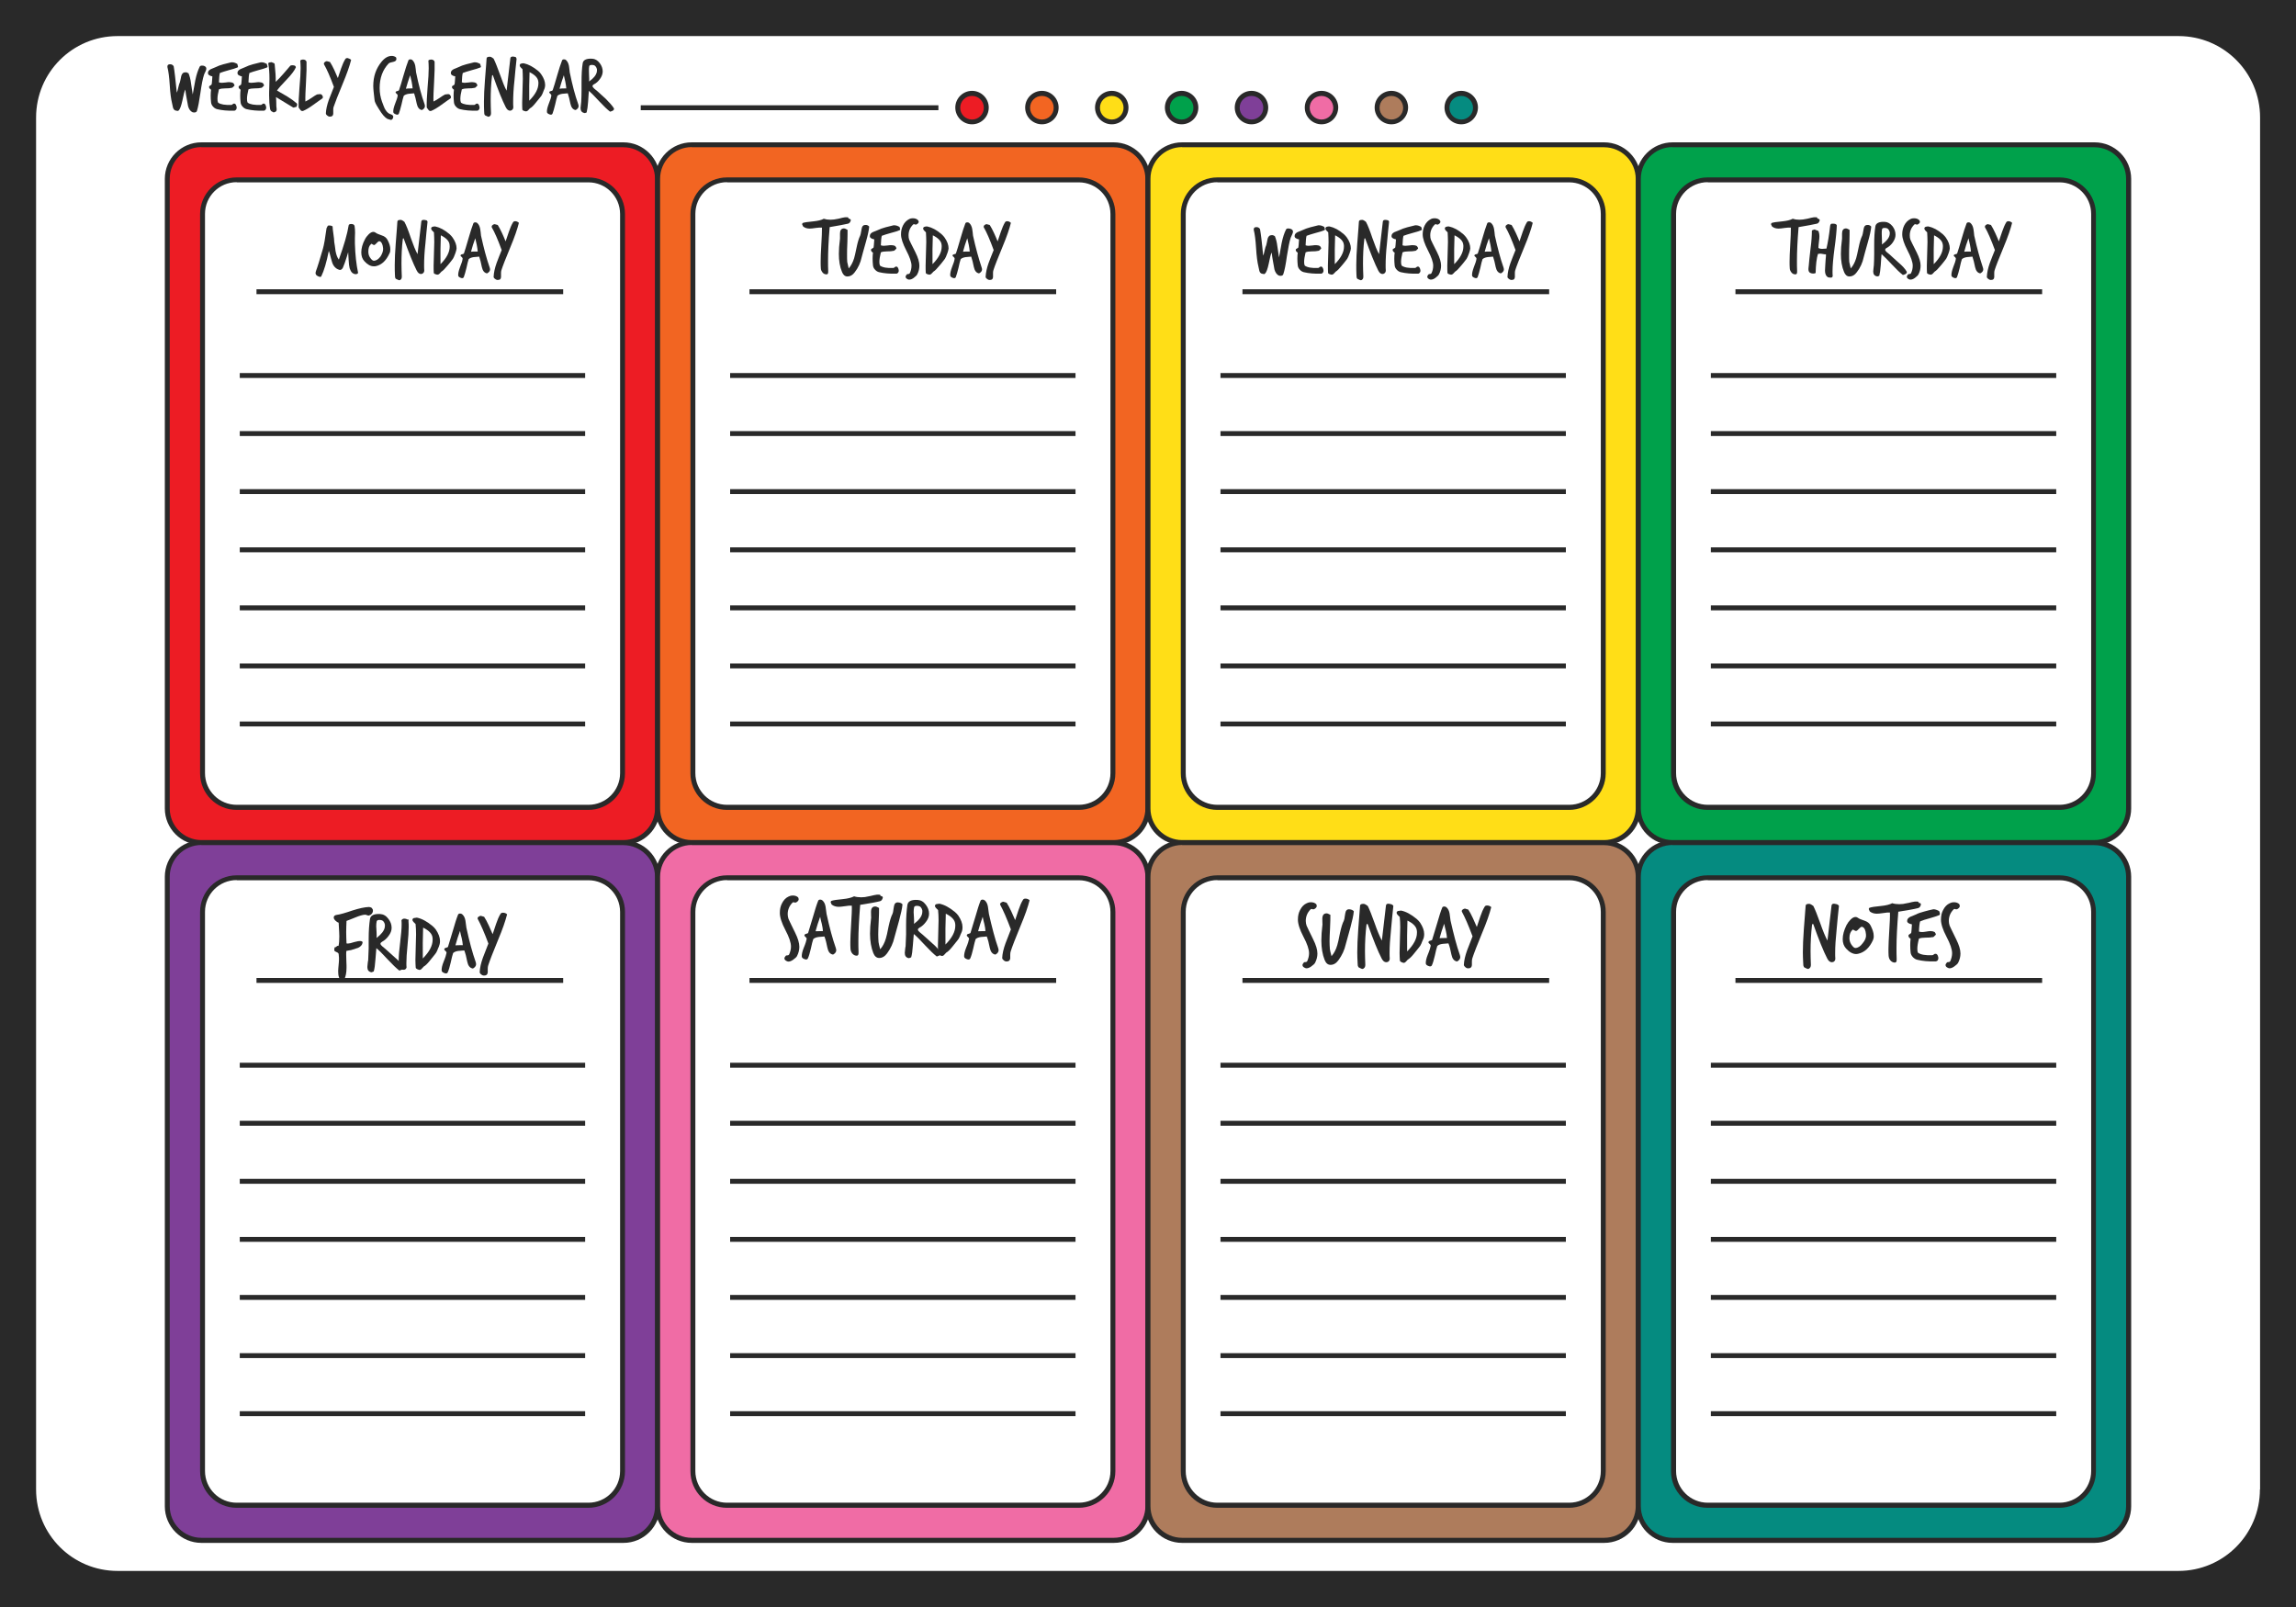 <?xml version="1.0" encoding="utf-8"?>
<!-- Generator: Adobe Illustrator 18.0.0, SVG Export Plug-In . SVG Version: 6.00 Build 0)  -->
<!DOCTYPE svg PUBLIC "-//W3C//DTD SVG 1.1//EN" "http://www.w3.org/Graphics/SVG/1.1/DTD/svg11.dtd">
<svg version="1.1" xmlns:x="http://ns.adobe.com/Extensibility/1.0/" xmlns:i="http://ns.adobe.com/AdobeIllustrator/10.0/" xmlns:graph="http://ns.adobe.com/Graphs/1.0/"
	 xmlns="http://www.w3.org/2000/svg" xmlns:xlink="http://www.w3.org/1999/xlink" xmlns:a="http://ns.adobe.com/AdobeSVGViewerExtensions/3.0/"
	 x="0px" y="0px" width="1400px" height="980px" viewBox="0 0 1400 980" enable-background="new 0 0 1400 980" xml:space="preserve"
	>
<g id="Layer_2">
</g>
<g id="Layer_1">
	<g>
		<rect x="0" y="0" fill="#FFFFFF" width="1400" height="980"/>
		<g>
			<g>
				<path fill="#292929" d="M124.7,40.3c0.8,0.4,1.1,0.9,1.1,1.6c0,0.5-0.2,1.1-0.6,1.9c-0.5,1.1-0.8,1.6-0.8,1.8
					c-0.8,2.4-1.5,6.1-2.2,11.1c-0.7,5-1.4,8.6-2.1,10.9c-0.2,0.7-0.8,1-1.7,1c-0.4,0-0.8-0.1-1.1-0.2c-1.2-0.6-2.1-1.8-2.6-3.6
					c0-0.2-0.3-1.8-0.9-4.9c-0.3-1.6-0.6-3.4-0.8-5.3c-0.5,0.9-1.1,3.2-1.8,6.8c-0.7,3.1-1.4,5.2-2.3,6c-0.3,0.3-0.7,0.3-1.4,0.1
					c-1-0.1-1.6-0.7-2-1.8c-0.2-0.9-0.4-1.8-0.6-2.8c-0.6-2.4-1.1-6-1.4-11c-0.3-5-0.8-8.6-1.4-10.9c-0.1-0.4,0-0.8,0.1-1.1
					c0.2-0.4,0.5-0.6,0.8-0.6c0.3-0.1,0.5-0.1,0.8-0.1c0.9,0,1.6,0.4,2.1,1.2c0.5,2.8,1.1,8.1,1.9,16.1c0.3-0.6,0.6-1.6,0.9-3.1
					c0.3-1.5,0.7-2.6,1-3.3c0.3-1.2,0.6-2.5,0.8-3.7c0.4-1.5,1.2-2.3,2.5-2.3c0.3,0,0.7,0,1.1,0.1c0,0.2,0.2,0.3,0.4,0.3
					c0.3,0,0.4,0.1,0.4,0.1c0.7,1.6,1.3,3.8,1.6,6.4c0.6,3.8,0.9,6,1,6.6c0.5-2.9,1.1-5.8,1.6-8.7c0.7-3.4,1.6-6.1,2.7-8.3
					c0.2-0.4,0.7-0.6,1.4-0.6C123.9,40,124.3,40.1,124.7,40.3z"/>
				<path fill="#292929" d="M144.9,41.1c-1.2,0.5-3,1.1-5.4,1.7c-2.4,0.7-4.2,1.2-5.4,1.7c-0.3,0.9-0.5,2.8-0.6,5.7
					c0.5,0.2,1.1,0.3,1.8,0.3c0.5,0,1.3-0.1,2.3-0.2c1-0.2,1.8-0.2,2.3-0.2c0.9,0,1.7,0.2,2.4,0.6c0.5,0.7,0.7,1.1,0.7,1.3
					c0,0.2-0.1,0.4-0.3,0.5c-0.1,0-0.3,0.3-0.7,0.7c-0.3,0.3-0.6,0.4-1,0.4c-0.7,0.2-2,0.3-3.8,0.3c-1.5,0-2.8,0.2-3.7,0.6
					c-0.6,2.4-0.9,4.3-0.9,5.8c0,1,0.1,1.7,0.4,2.3c1.5,1.1,4.2,1.5,8,1.4c0.3,0,0.5-0.1,0.8-0.4c0.3-0.2,0.5-0.4,0.7-0.4
					c0.9-0.2,1.5,0.5,1.8,2.1c0.1,0.5,0,1-0.3,1.5c-0.3,0.4-0.7,0.7-1.2,0.7c-4,0.1-7.4-0.2-10.3-0.9c-0.9-0.2-1.8-0.7-2.5-1.5
					c-0.8-0.8-1.2-1.7-1.3-2.7c-0.3-2.9-0.3-5.4,0-7.7c-0.9-0.6-1.3-1.2-1.2-1.8c0-0.3,0.3-0.6,0.8-0.8c0.5-0.2,0.7-0.5,0.8-0.8
					c0.1-0.3,0.2-1.8,0.4-4.7c-1.8-0.4-2.7-1-2.7-2.1c0-1,0.6-1.7,1.7-2.3c1-0.4,2.1-0.9,3.1-1.3c1.2-0.6,2.7-1.2,4.6-1.7
					c1.6-0.4,3.2-0.8,4.8-1.2c0.2,0,0.4,0,0.6,0c0.9,0,1.9,0.3,3.1,1c0,0.1,0.1,0.4,0.2,0.7c0.1,0.4,0.2,0.6,0.2,0.8
					C145.2,40.7,145.1,40.9,144.9,41.1z"/>
				<path fill="#292929" d="M162.9,41.1c-1.2,0.5-3,1.1-5.4,1.7c-2.4,0.7-4.2,1.2-5.4,1.7c-0.3,0.9-0.5,2.8-0.6,5.7
					c0.5,0.2,1.1,0.3,1.8,0.3c0.5,0,1.3-0.1,2.3-0.2c1-0.2,1.8-0.2,2.3-0.2c0.9,0,1.7,0.2,2.4,0.6c0.5,0.7,0.7,1.1,0.7,1.3
					c0,0.2-0.1,0.4-0.3,0.5c-0.1,0-0.3,0.3-0.7,0.7c-0.3,0.3-0.6,0.4-1,0.4c-0.7,0.2-2,0.3-3.8,0.3c-1.5,0-2.8,0.2-3.7,0.6
					c-0.6,2.4-0.9,4.3-0.9,5.8c0,1,0.1,1.7,0.4,2.3c1.5,1.1,4.2,1.5,8,1.4c0.3,0,0.5-0.1,0.8-0.4c0.3-0.2,0.5-0.4,0.7-0.4
					c0.9-0.2,1.5,0.5,1.8,2.1c0.1,0.5,0,1-0.3,1.5c-0.3,0.4-0.7,0.7-1.2,0.7c-4,0.1-7.4-0.2-10.3-0.9c-0.9-0.2-1.8-0.7-2.5-1.5
					c-0.8-0.8-1.2-1.7-1.3-2.7c-0.3-2.9-0.3-5.4,0-7.7c-0.9-0.6-1.3-1.2-1.2-1.8c0-0.3,0.3-0.6,0.8-0.8c0.5-0.2,0.7-0.5,0.8-0.8
					c0.1-0.3,0.2-1.8,0.4-4.7c-1.8-0.4-2.7-1-2.7-2.1c0-1,0.6-1.7,1.7-2.3c1-0.4,2.1-0.9,3.1-1.3c1.2-0.6,2.7-1.2,4.6-1.7
					c1.6-0.4,3.2-0.8,4.8-1.2c0.2,0,0.4,0,0.6,0c0.9,0,1.9,0.3,3.1,1c0,0.1,0.1,0.4,0.2,0.7c0.1,0.4,0.2,0.6,0.2,0.8
					C163.2,40.7,163.1,40.9,162.9,41.1z"/>
				<path fill="#292929" d="M180.9,63c0.2,0.2,0.3,0.4,0.3,0.7c0,0.2-0.1,0.7-0.4,1.5c-0.1,0-0.2,0-0.3,0c-0.2,0-0.5,0.1-0.8,0.2
					c-0.3,0.2-0.5,0.2-0.7,0.2c-0.2,0-0.3-0.1-0.5-0.2c-2.2-1.4-5.6-3.4-10.2-6.2c0.1,1.2,0.2,3,0.2,5.2c0,0.3,0,0.7,0.1,1.2
					c0.1,0.5,0.1,0.9,0.1,1.1c0,0.8-0.3,1.3-1,1.6c-0.2,0.1-0.5,0.2-0.8,0.2c-0.4,0-0.6-0.1-0.7-0.3c-0.9-0.3-1.3-0.9-1.5-1.7
					c-0.4-2.4-0.6-5.1-0.6-8.3c0-1.1,0-2.9,0.1-5.1c0.1-2.3,0.1-4,0.1-5.1c0-3.5-0.2-6.5-0.7-9.1c-0.1-0.4,0.2-0.7,0.7-0.8
					c0.4-0.1,0.8-0.1,1.2-0.2c0.4,0.1,0.9,0.3,1.3,0.5c0.5,0.2,0.7,0.5,0.7,0.9c0.5,4.5,0.7,8,0.6,10.6c1.3-1.2,2.9-2.8,4.6-4.8
					c1.5-1.7,2.9-3.4,4.4-5.1c0.4-0.2,0.8-0.2,1.3-0.2c1.3,0,2,0.4,2,1.3c-0.9,2-2.7,4.4-5.4,7.2c-3.1,3.2-5.2,5.6-6.1,6.9
					c2,1.2,4.1,2.4,6.2,3.6C177.4,60.2,179.3,61.6,180.9,63z"/>
				<path fill="#292929" d="M196.6,60c-0.1,0-2,1.4-5.8,4.1c-2.2,1.6-4.2,2.8-5.9,3.5c-0.2,0.1-0.4,0.1-0.6,0.1
					c-0.5,0-0.9-0.3-1.3-0.9c-0.6-0.8-0.9-1.2-0.9-1.2c-0.1-2.9,0.1-6.9,0.5-12.1c0.5-5.5,0.7-9.4,0.7-11.9c0-1.7-0.1-3.3-0.2-4.7
					c0.4-0.4,1-0.6,1.6-0.6c1.2,0,2,0.5,2.2,1.4c0.1,2.7,0,6.7-0.3,12.1c-0.3,5.4-0.5,9.4-0.4,12.1c0.9-0.4,2.1-1.1,3.6-2.1
					c1.6-1.1,2.8-1.9,3.5-2.2c0.2,0,0.5,0,0.9-0.1c0.4-0.1,0.7-0.1,0.9-0.1c0.7,0,1.1,0.3,1.4,0.8C197,58.9,197,59.5,196.6,60z"/>
				<path fill="#292929" d="M214.1,36.5c-0.9,3.7-2.6,8.5-5.1,14.5c-2.9,6.9-4.7,11.7-5.6,14.3c-0.2,0.5-0.2,1.2-0.2,2
					c0,1.1,0,1.8,0,2.1c-0.1,1.1-0.7,1.7-1.8,1.7c-0.6,0.1-1.2-0.1-1.8-0.6c-0.6-0.4-0.9-0.9-0.9-1.4c0.1-2.4,0.7-5.1,1.8-8.2
					c1-2.6,2-5.2,3.1-7.9c-2.3-6.2-4.3-10.8-6-13.7c-0.1-0.2-0.1-0.3-0.1-0.5c0-0.4,0.2-0.7,0.6-1c0.4-0.3,0.8-0.5,1.2-0.5
					c0.1,0,0.7,0.2,1.9,0.5c0.8,1.2,1.7,2.9,2.6,4.8c0.8,1.7,1.5,3.3,2.2,5c0.7-2,1.3-3.9,2-5.9c0.8-2.3,1.6-4.1,2.5-5.6
					c0.3-0.5,0.7-0.7,1.4-0.7C212.7,35.6,213.4,35.9,214.1,36.5z"/>
				<path fill="#292929" d="M241.7,36c0,0.9-0.6,1.4-1.8,1.7c-1.5,0.3-2.5,0.6-2.9,1c-3.7,3.9-5.5,8.9-5.5,15c0,2.9,0.5,5.6,1.4,8.2
					c0.8,2.1,1.3,3.5,1.6,4.1c0.8,1.6,1.8,2.8,3,3.4c0.5,0.2,1,0.4,1.5,0.6c0.5,0.3,0.8,0.7,0.8,1.2c0,0.5-0.2,1-0.5,1.4
					c-0.3,0.4-0.7,0.6-1.1,0.5c-0.4-0.1-1.1-0.3-2-0.6c-1.6-0.9-3.3-2.9-5.1-5.9c-0.5-0.8-0.9-1.5-1.4-2.3c-0.5-0.8-0.8-1.6-1.1-2.3
					c-0.2-0.5-0.4-2.6-0.8-6.3c-0.1-1.1-0.2-2.3-0.2-3.3c0-5.8,1.7-10.7,5.1-14.8c2-2.4,4-3.5,6.2-3.5c0.9,0,1.8,0.3,2.5,0.8
					C241.6,35.1,241.7,35.4,241.7,36z"/>
				<path fill="#292929" d="M258.8,63.3c0.2,0.5,0.3,1,0.3,1.4c0,0.7-0.3,1.2-0.8,1.7c-0.6,0.5-0.9,0.7-1.1,0.7
					c-1.6-0.3-2.6-1.6-3.1-3.9c-0.5-2.5-1-4.6-1.6-6.3c-1.1,0.1-2.2,0.2-3.3,0.3c-1.3,0.2-2.3,0.6-3,1.2c-0.4,1-0.8,2.8-1.4,5.4
					c-0.6,2.4-1.1,4.2-1.6,5.5c-0.3,0.6-0.8,0.8-1.7,0.5c-1.1-0.4-1.7-0.9-1.7-1.5c-0.1-1.2,0.3-2.9,1.1-5c1-2.4,1.5-4.1,1.6-5.1
					c0-0.3-0.2-0.6-0.6-1c-0.5-0.4-0.7-0.6-0.7-0.8c0-0.2,0.1-0.3,0.2-0.5c0.1-0.2,0.5-0.3,1-0.4c0.5-0.1,0.8-0.3,0.9-0.5
					c0.6-1.6,1.5-4.7,2.8-9.2c1.1-3.9,2.1-6.8,2.9-8.9c0.2-0.5,0.6-0.7,1.2-0.7c0.5,0,0.9,0.1,1.2,0.4c0.9,0.8,1.5,2,1.8,3.5
					c0.2,1.3,0.4,2.7,0.5,4C255.3,51.9,257,58.3,258.8,63.3z M251.6,53.9c-0.1-1.2-0.3-2.6-0.6-4.1c-0.3-1.3-0.6-2.6-0.9-3.9
					c-1,2.7-1.8,5.4-2.6,8.2C248,54,249.3,53.9,251.6,53.9z"/>
				<path fill="#292929" d="M274.7,60c-0.1,0-2,1.4-5.8,4.1c-2.2,1.6-4.2,2.8-5.9,3.5c-0.2,0.1-0.4,0.1-0.6,0.1
					c-0.5,0-0.9-0.3-1.3-0.9c-0.6-0.8-0.9-1.2-0.9-1.2c-0.1-2.9,0.1-6.9,0.5-12.1c0.5-5.5,0.7-9.4,0.7-11.9c0-1.7-0.1-3.3-0.2-4.7
					c0.4-0.4,1-0.6,1.6-0.6c1.2,0,2,0.5,2.2,1.4c0.1,2.7,0,6.7-0.3,12.1c-0.3,5.4-0.5,9.4-0.4,12.1c0.9-0.4,2.1-1.1,3.6-2.1
					c1.6-1.1,2.8-1.9,3.5-2.2c0.2,0,0.5,0,0.9-0.1c0.4-0.1,0.7-0.1,0.9-0.1c0.7,0,1.1,0.3,1.4,0.8C275.1,58.9,275.1,59.5,274.7,60z"
					/>
				<path fill="#292929" d="M293,41.1c-1.2,0.5-3,1.1-5.4,1.7c-2.4,0.7-4.2,1.2-5.4,1.7c-0.3,0.9-0.5,2.8-0.6,5.7
					c0.5,0.2,1.1,0.3,1.8,0.3c0.5,0,1.3-0.1,2.3-0.2c1-0.2,1.8-0.2,2.3-0.2c0.9,0,1.7,0.2,2.4,0.6c0.5,0.7,0.7,1.1,0.7,1.3
					c0,0.2-0.1,0.4-0.3,0.5c-0.1,0-0.3,0.3-0.7,0.7c-0.3,0.3-0.6,0.4-1,0.4c-0.7,0.2-2,0.3-3.8,0.3c-1.5,0-2.8,0.2-3.7,0.6
					c-0.6,2.4-0.9,4.3-0.9,5.8c0,1,0.1,1.7,0.4,2.3c1.5,1.1,4.2,1.5,8,1.4c0.3,0,0.5-0.1,0.8-0.4c0.3-0.2,0.5-0.4,0.7-0.4
					c0.9-0.2,1.5,0.5,1.8,2.1c0.1,0.5,0,1-0.3,1.5c-0.3,0.4-0.7,0.7-1.2,0.7c-4,0.1-7.4-0.2-10.3-0.9c-0.9-0.2-1.8-0.7-2.5-1.5
					c-0.8-0.8-1.2-1.7-1.3-2.7c-0.3-2.9-0.3-5.4,0-7.7c-0.9-0.6-1.3-1.2-1.2-1.8c0-0.3,0.3-0.6,0.8-0.8c0.5-0.2,0.7-0.5,0.8-0.8
					c0.1-0.3,0.2-1.8,0.4-4.7c-1.8-0.4-2.7-1-2.7-2.1c0-1,0.6-1.7,1.7-2.3c1-0.4,2.1-0.9,3.1-1.3c1.2-0.6,2.7-1.2,4.6-1.7
					c1.6-0.4,3.2-0.8,4.8-1.2c0.2,0,0.4,0,0.6,0c0.9,0,1.9,0.3,3.1,1c0,0.1,0.1,0.4,0.2,0.7c0.1,0.4,0.2,0.6,0.2,0.8
					C293.4,40.7,293.2,40.9,293,41.1z"/>
				<path fill="#292929" d="M315,35.8c-0.5,4.4-0.9,8.8-1.3,13.2c-0.6,5.3-0.8,9.6-0.8,13.1c0,1.1,0,2.3,0.1,3.4
					c0,0.5-0.2,1-0.6,1.4c-0.4,0.4-0.9,0.6-1.4,0.6c-1,0-1.9-0.7-2.6-2.1c-2.1-4.1-4.7-10.5-7.8-19.3c-0.1-0.2-0.1-0.3-0.2-0.3
					c-0.2,0-0.4,0.2-0.4,0.7c-0.6,4.7-0.8,9.6-0.8,14.8c0,2.5,0.1,5,0.2,7.6c0,1-0.2,1.6-0.8,2c-0.2,0.2-0.5,0.3-0.7,0.3
					c-0.2,0-0.5-0.1-0.9-0.3c-0.5-0.2-0.8-0.4-0.9-0.4c-0.4-0.1-0.7-0.5-0.8-1.2c0-0.5-0.1-1.1-0.1-1.6c-0.1-1.8-0.1-3.8-0.1-5.8
					c0-3.5,0.2-7.8,0.6-13c0.6-7.9,1-12.3,1-13.2c0-0.7,0.6-1.1,1.8-1.1c0.6-0.1,1.4,0.3,2.5,1.2c1,2,2.3,5.3,3.9,9.7
					c1.5,4.3,2.8,7.6,4,9.8c0.5-4.4,1.3-11,2.3-19.8c0.1-0.7,0.6-1,1.4-1c0.3,0,0.6,0,1,0.1c0.5,0.1,0.8,0.2,0.9,0.2
					C314.7,35.3,314.9,35.5,315,35.8z"/>
				<path fill="#292929" d="M331.7,54.8c-0.3,0.8-0.6,1.5-0.9,2.3c-0.4,0.9-0.8,1.6-1.3,2.1c-1,1.3-2,2.5-3.1,3.8
					c-1.2,1.5-2.3,2.6-3.3,3.1c-0.3,0.4-0.7,0.8-1.1,1.2c-0.4,0.4-0.8,0.6-1.2,0.6c-0.2,0-0.4,0-0.7-0.1c-0.3-0.1-0.5-0.2-0.9-0.3
					c-0.3-0.1-0.5-0.3-0.7-0.6c-0.1-1.4-0.1-2.9-0.1-4.4c0-1.6,0.1-4,0.2-7.2c0.1-3.2,0.2-5.6,0.2-7.2c0-2.1-0.1-4.1-0.2-5.9
					c0,0-0.4-0.4-1.1-1.1c-0.4-0.4-0.6-0.8-0.6-1.2c0-0.2,0-0.3,0.1-0.5c0.2-0.4,0.5-0.6,1.1-0.7c0.4-0.1,0.9-0.1,1.3-0.1
					c2.8,0.6,5.6,2.1,8.7,4.6c0.8,0.7,1.4,1.3,1.9,2.1c1.6,2.3,2.4,4.5,2.4,6.5C332.4,52.8,332.2,53.8,331.7,54.8z M328.2,49.5
					c-0.3-2.1-2.1-3.9-5.3-5.5c-0.2,5.5-0.3,11.3-0.2,17.4c3.7-3.7,5.6-7.2,5.6-10.6C328.3,50.4,328.3,50,328.2,49.5z"/>
				<path fill="#292929" d="M352.5,63.3c0.2,0.5,0.3,1,0.3,1.4c0,0.7-0.3,1.2-0.8,1.7c-0.6,0.5-0.9,0.7-1.1,0.7
					c-1.6-0.3-2.6-1.6-3.1-3.9c-0.5-2.5-1-4.6-1.6-6.3c-1.1,0.1-2.2,0.2-3.3,0.3c-1.3,0.2-2.3,0.6-3,1.2c-0.4,1-0.8,2.8-1.4,5.4
					c-0.6,2.4-1.1,4.2-1.6,5.5c-0.3,0.6-0.8,0.8-1.7,0.5c-1.1-0.4-1.7-0.9-1.7-1.5c-0.1-1.2,0.3-2.9,1.1-5c1-2.4,1.5-4.1,1.6-5.1
					c0-0.3-0.2-0.6-0.6-1c-0.5-0.4-0.7-0.6-0.7-0.8c0-0.2,0.1-0.3,0.2-0.5c0.1-0.2,0.5-0.3,1-0.4c0.5-0.1,0.8-0.3,0.9-0.5
					c0.6-1.6,1.5-4.7,2.8-9.2c1.1-3.9,2.1-6.8,2.9-8.9c0.2-0.5,0.6-0.7,1.2-0.7c0.5,0,0.9,0.1,1.2,0.4c0.9,0.8,1.5,2,1.8,3.5
					c0.2,1.3,0.4,2.7,0.5,4C349,51.9,350.7,58.3,352.5,63.3z M345.3,53.9c-0.1-1.2-0.3-2.6-0.6-4.1c-0.3-1.3-0.6-2.6-0.9-3.9
					c-1,2.7-1.8,5.4-2.6,8.2C341.7,54,343,53.9,345.3,53.9z"/>
				<path fill="#292929" d="M374.3,66c0.1,0.1,0.1,0.3,0.1,0.4c0,0.8-0.8,1.3-2.4,1.7c-1.7-1.3-3.9-3.4-6.5-6.2
					c-2.9-3.1-5-5.3-6.4-6.5c-0.1,0.9-0.3,3.1-0.5,6.7c-0.2,2.7-0.5,4.9-0.9,6.5c-0.1,0-0.3,0.1-0.6,0.2c-0.3,0.2-0.6,0.2-0.9,0.1
					c-1.4-0.3-2.2-1.3-2.2-3c0-0.5,0.1-1.1,0.2-2c0.1-1,0.2-1.5,0.2-1.8c0.1-1.9,0.2-4.2,0.2-6.8v-5.4c0-4.5,0.2-8.2,0.7-11.3
					c0.3-2,2.2-3,5.8-2.8c1.8,0.1,3.3,1,4.6,2.7c1.2,1.6,1.8,3.3,1.8,5.1c0,1.5-0.6,3.1-1.7,4.6c-1,1.4-2.2,2.5-3.6,3.2
					c-0.6,0.3-0.9,0.7-0.9,1.1c0,0.4,0.3,0.9,1,1.5c0.5,0.4,1,0.9,1.6,1.3c0,0,1.8,1.7,5.4,4.9C371.7,62.6,373.3,64.4,374.3,66z
					 M363.9,43.9c0.1-0.6,0.1-1.1,0.1-1.6c-0.1-0.7-0.4-1.3-0.9-1.9c-0.5-0.6-1.2-0.8-2.3-0.8c-0.8,0-1.3,0.2-1.5,0.7
					c-0.2,0.8-0.2,1.8-0.2,2.8c0,0.4,0,1.5,0.1,3.3c0.1,1.3,0.1,2.4,0,3.3C362,47.7,363.5,45.8,363.9,43.9z"/>
			</g>
			<g>
				<path fill="#ED1C24" d="M380.2,88.2H122.8c-11.5,0-20.8,9.3-20.8,20.8V493c0,11.5,9.3,20.8,20.8,20.8h257.3
					c11.5,0,20.8-9.3,20.8-20.8V109.1C401,97.5,391.7,88.2,380.2,88.2z"/>
				<path fill="#292929" d="M380.2,515.3H122.8c-12.3,0-22.3-10-22.3-22.3V109.1c0-12.3,10-22.3,22.3-22.3h257.3
					c12.3,0,22.3,10,22.3,22.3V493C402.5,505.3,392.5,515.3,380.2,515.3z M122.8,89.7c-10.7,0-19.3,8.7-19.3,19.3V493
					c0,10.7,8.7,19.3,19.3,19.3h257.3c10.7,0,19.3-8.7,19.3-19.3V109.1c0-10.7-8.7-19.3-19.3-19.3H122.8z"/>
				<path fill="#FFFFFF" d="M123.4,471.6V130.5c0-11.5,9.3-20.8,20.8-20.8h214.5c11.5,0,20.8,9.3,20.8,20.8v341.1
					c0,11.5-9.3,20.8-20.8,20.8H144.3C132.8,492.4,123.4,483.1,123.4,471.6z"/>
				<path fill="#292929" d="M358.7,493.9H144.3c-12.3,0-22.3-10-22.3-22.3V130.5c0-12.3,10-22.3,22.3-22.3h214.5
					c12.3,0,22.3,10,22.3,22.3v341.1C381.1,483.9,371.1,493.9,358.7,493.9z M144.3,111.1c-10.7,0-19.3,8.7-19.3,19.3v341.1
					c0,10.7,8.7,19.3,19.3,19.3h214.5c10.7,0,19.3-8.7,19.3-19.3V130.5c0-10.7-8.7-19.3-19.3-19.3H144.3z"/>
				<g>
					<rect x="156.4" y="176.4" fill="#292929" width="187" height="3"/>
				</g>
				<path fill="#292929" d="M218.3,166.1c0.1,0.7-0.3,1-1.4,1.1c-0.7,0-1.5-0.3-2.2-0.9c-0.6-0.6-1.1-1.5-1.5-2.7
					c-0.3-1.2-0.5-2.8-0.6-4.9c-0.1-2.4-0.2-4-0.3-4.9c-0.4,1.5-1.1,3.7-2.1,6.6c-0.6,1.6-1,2.5-1.1,2.8c-0.5,1-1.2,1.5-2,1.4
					c-1.6-0.4-2.8-1.3-3.7-2.7c-0.6-0.9-1.1-2.4-1.6-4.4c-0.5-2.2-1-3.7-1.3-4.5c-1.4,6.9-2.9,12.1-4.6,15.5
					c-0.2,0.5-0.9,0.5-2.1-0.1c-1-0.5-1.4-1.1-1.4-2c0-0.3,0.3-1.4,1-3.2c0.3-0.8,1.5-4.6,3.5-11.5c0.7-2.4,1.4-6.6,2.2-12.5
					c0.1-0.1,0.2-0.4,0.5-1c0.2-0.5,0.5-0.7,0.9-0.7c1.1,0,1.9,0.2,2.3,0.6c0,1,0.2,2.5,0.5,4.6c0.3,2.1,0.5,3.7,0.5,4.8
					c0.3,1.9,0.6,3.7,0.8,5.6c0.4,2.1,1,3.9,2,5.2c3.2-8.8,5.2-15.8,6-20.9c0.1-0.5,0.6-0.8,1.5-0.8c1.2,0,1.9,0.4,2.1,1.2
					c0.2,1.2,0.3,2.6,0.3,4.1c0,0.5,0,1.6-0.1,3.3c0,1.4,0,2.5,0,3.3C216.6,155.5,217.3,161.4,218.3,166.1z"/>
				<path fill="#292929" d="M237.5,154.5c-2,4.4-4.7,7-8.3,7.8c-0.4,0.1-0.9,0.1-1.3,0.1c-1.9,0-3.8-1-5.7-3.1
					c-1.3-1.4-1.9-3.2-1.9-5.4c0-2.4,0.7-5.1,2.2-7.9c0.6-1.2,1.4-2.2,2.3-3.1c1-1,2-1.5,2.9-1.5c0.5,0,1,0.2,1.5,0.6
					c0.5,0.4,1.7,0.9,3.7,1.6c1.6,0.5,2.7,1.4,3.4,2.7c1.2,2.2,1.7,4.1,1.7,5.7C238,153,237.9,153.8,237.5,154.5z M233.6,151.5
					c-0.2-2.4-0.9-3.9-1.9-4.3c-0.2-0.1-0.3-0.1-0.4-0.1c-0.4,0-0.9,0.3-1.5,1c-0.7,0.8-1.2,1.2-1.5,1.3c-0.2,0.1-0.6,0-1-0.3
					c-0.4-0.3-0.7-0.4-0.8-0.4c-0.1,0-0.2,0-0.2,0.1c-1.2,1-1.7,2.5-1.7,4.6c0,1.4,0.3,2.6,1,3.6c0.9,1.4,1.7,2,2.3,2
					c1.5,0,2.9-0.9,4.2-2.7C233.2,154.5,233.7,152.9,233.6,151.5z"/>
				<path fill="#292929" d="M260.7,135.2c-0.5,4.4-0.9,8.9-1.3,13.3c-0.6,5.3-0.8,9.7-0.8,13.2c0,1.2,0,2.3,0.1,3.4
					c0,0.5-0.2,1-0.6,1.4c-0.4,0.4-0.9,0.6-1.4,0.6c-1,0-1.9-0.7-2.6-2.1c-2.1-4.1-4.7-10.6-7.9-19.4c-0.1-0.2-0.1-0.3-0.2-0.3
					c-0.2,0-0.4,0.2-0.4,0.7c-0.6,4.7-0.8,9.7-0.8,14.9c0,2.5,0.1,5.1,0.2,7.7c0,1-0.2,1.6-0.8,2c-0.2,0.2-0.5,0.3-0.7,0.3
					c-0.2,0-0.5-0.1-0.9-0.3c-0.5-0.2-0.8-0.4-0.9-0.4c-0.4-0.1-0.7-0.5-0.8-1.2c0-0.5-0.1-1.1-0.1-1.6c-0.1-1.9-0.1-3.8-0.1-5.8
					c0-3.5,0.2-7.9,0.6-13.1c0.6-8,1-12.4,1-13.3c0-0.7,0.6-1.1,1.8-1.1c0.6-0.1,1.4,0.3,2.5,1.2c1.1,2,2.4,5.3,3.9,9.8
					c1.5,4.3,2.8,7.6,4.1,9.9c0.5-4.4,1.3-11,2.3-19.9c0.1-0.7,0.6-1,1.4-1c0.3,0,0.6,0,1,0.1c0.5,0.1,0.8,0.2,0.9,0.2
					C260.4,134.6,260.6,134.9,260.7,135.2z"/>
				<path fill="#292929" d="M277.7,154.3c-0.3,0.8-0.6,1.5-0.9,2.3c-0.4,0.9-0.8,1.6-1.3,2.1c-1,1.3-2,2.6-3.1,3.8
					c-1.2,1.5-2.3,2.6-3.3,3.2c-0.3,0.4-0.7,0.8-1.1,1.2c-0.4,0.4-0.8,0.6-1.2,0.6c-0.2,0-0.4,0-0.7-0.1c-0.3-0.1-0.6-0.2-0.9-0.3
					c-0.3-0.1-0.5-0.3-0.7-0.6c-0.1-1.4-0.1-2.9-0.1-4.5c0-1.6,0.1-4,0.2-7.2c0.1-3.2,0.2-5.6,0.2-7.2c0-2.1-0.1-4.1-0.2-5.9
					c0,0-0.4-0.4-1.1-1.1c-0.4-0.4-0.6-0.8-0.6-1.2c0-0.2,0-0.3,0.1-0.5c0.2-0.4,0.5-0.6,1.1-0.7c0.4-0.1,0.9-0.1,1.3-0.1
					c2.8,0.6,5.7,2.1,8.7,4.7c0.8,0.7,1.4,1.4,1.9,2.1c1.6,2.3,2.4,4.5,2.4,6.6C278.3,152.3,278.1,153.3,277.7,154.3z M274.1,149
					c-0.3-2.1-2.1-3.9-5.3-5.5c-0.2,5.5-0.3,11.4-0.2,17.6c3.7-3.7,5.6-7.3,5.6-10.7C274.2,149.9,274.1,149.4,274.1,149z"/>
				<path fill="#292929" d="M298.5,162.9c0.2,0.5,0.3,1,0.3,1.4c0,0.7-0.3,1.2-0.8,1.7c-0.6,0.5-0.9,0.7-1.1,0.7
					c-1.6-0.3-2.6-1.6-3.1-3.9c-0.5-2.5-1-4.6-1.6-6.3c-1.1,0.1-2.2,0.2-3.4,0.3c-1.3,0.2-2.3,0.6-3,1.2c-0.4,1-0.8,2.8-1.4,5.5
					c-0.6,2.4-1.1,4.2-1.6,5.5c-0.3,0.6-0.8,0.8-1.7,0.5c-1.1-0.4-1.7-0.9-1.7-1.5c-0.1-1.3,0.3-2.9,1.1-5.1c1-2.4,1.5-4.1,1.6-5.2
					c0-0.3-0.2-0.6-0.6-1c-0.5-0.4-0.7-0.6-0.7-0.8c0-0.2,0.1-0.3,0.2-0.5c0.1-0.2,0.5-0.3,1-0.4c0.5-0.1,0.9-0.3,0.9-0.5
					c0.6-1.7,1.5-4.7,2.8-9.2c1.1-3.9,2.1-6.9,2.9-9c0.2-0.5,0.6-0.7,1.2-0.7c0.5,0,0.9,0.1,1.2,0.4c0.9,0.8,1.5,2,1.8,3.6
					c0.2,1.4,0.4,2.7,0.5,4.1C295,151.4,296.7,157.8,298.5,162.9z M291.3,153.4c-0.1-1.2-0.3-2.6-0.6-4.1c-0.3-1.3-0.6-2.6-0.9-4
					c-1,2.7-1.9,5.5-2.6,8.2C287.7,153.4,289,153.4,291.3,153.4z"/>
				<path fill="#292929" d="M316.4,135.9c-0.9,3.7-2.6,8.6-5.1,14.6c-2.9,7-4.8,11.8-5.6,14.4c-0.2,0.5-0.2,1.2-0.2,2
					c0,1.1,0,1.8,0,2.1c-0.1,1.2-0.7,1.7-1.8,1.7c-0.6,0.1-1.2-0.1-1.8-0.6c-0.6-0.4-1-0.9-0.9-1.4c0.1-2.4,0.7-5.2,1.8-8.3
					c1-2.6,2-5.3,3.1-7.9c-2.3-6.3-4.3-10.9-6-13.8c-0.1-0.2-0.1-0.3-0.1-0.5c0-0.4,0.2-0.7,0.6-1c0.4-0.3,0.8-0.5,1.2-0.5
					c0.1,0,0.7,0.2,1.9,0.5c0.8,1.3,1.7,2.9,2.6,4.9c0.8,1.7,1.5,3.4,2.2,5.1c0.7-2,1.3-3.9,2-5.9c0.8-2.3,1.6-4.2,2.5-5.7
					c0.3-0.5,0.7-0.7,1.4-0.7C315,134.9,315.8,135.3,316.4,135.9z"/>
				<rect x="146.2" y="404.6" fill="#292929" width="210.6" height="3"/>
				<rect x="146.2" y="369.2" fill="#292929" width="210.6" height="3"/>
				<rect x="146.2" y="440" fill="#292929" width="210.6" height="3"/>
				<rect x="146.2" y="333.8" fill="#292929" width="210.6" height="3"/>
				<rect x="146.2" y="298.3" fill="#292929" width="210.6" height="3"/>
				<rect x="146.2" y="262.9" fill="#292929" width="210.6" height="3"/>
				<rect x="146.2" y="227.5" fill="#292929" width="210.6" height="3"/>
			</g>
			<g>
				<g>
					<path fill="#F26522" d="M700,493V109.1c0-11.5-9.3-20.8-20.8-20.8H421.8c-11.5,0-20.8,9.3-20.8,20.8V493
						c0,11.5,9.3,20.8,20.8,20.8h257.3C690.7,513.8,700,504.5,700,493z"/>
					<path fill="#292929" d="M679.2,515.3H421.8c-12.3,0-22.3-10-22.3-22.3V109.1c0-12.3,10-22.3,22.3-22.3h257.3
						c12.3,0,22.3,10,22.3,22.3V493C701.5,505.3,691.5,515.3,679.2,515.3z M421.8,89.7c-10.7,0-19.3,8.7-19.3,19.3V493
						c0,10.7,8.7,19.3,19.3,19.3h257.3c10.7,0,19.3-8.7,19.3-19.3V109.1c0-10.7-8.7-19.3-19.3-19.3H421.8z"/>
				</g>
				<g>
					<path fill="#FFFFFF" d="M422.4,471.6V130.5c0-11.5,9.3-20.8,20.8-20.8h214.5c11.5,0,20.8,9.3,20.8,20.8v341.1
						c0,11.5-9.3,20.8-20.8,20.8H443.3C431.8,492.4,422.4,483.1,422.4,471.6z"/>
					<path fill="#292929" d="M657.7,493.9H443.3c-12.3,0-22.3-10-22.3-22.3V130.5c0-12.3,10-22.3,22.3-22.3h214.5
						c12.3,0,22.3,10,22.3,22.3v341.1C680.1,483.9,670.1,493.9,657.7,493.9z M443.3,111.1c-10.7,0-19.3,8.7-19.3,19.3v341.1
						c0,10.7,8.7,19.3,19.3,19.3h214.5c10.7,0,19.3-8.7,19.3-19.3V130.5c0-10.7-8.7-19.3-19.3-19.3H443.3z"/>
				</g>
				<g>
					<rect x="457" y="176.4" fill="#292929" width="187" height="3"/>
				</g>
				<g>
					<path fill="#292929" d="M518.8,134.3c-0.3,1.2-0.9,1.9-1.7,2.1c-2.1,0.5-5.9,1.2-11.2,2.1c-0.7,8.2-1,15.1-1,20.6
						c0,2.1,0,4.1,0.1,6.1c0,0.6,0,1.1-0.1,1.4c-0.2,0.5-0.5,0.8-1,0.7c-1,0-1.8-0.4-2.4-1.2c-0.6-0.8-1-1.6-1-2.6
						c-0.1-1.2-0.1-2.5-0.1-3.9c0-2.2,0.1-5.6,0.4-10.4c0.3-4.5,0.4-8,0.4-10.4c-0.9-0.1-2.1,0-3.7,0.2c-1.8,0.3-3.1,0.4-3.8,0.4
						c-1.6,0-2.9-0.4-4-1.3c-0.4-0.9-0.6-1.3-0.6-1.3c0-0.2,0.1-0.5,0.3-0.8c1.1-0.4,3.2-0.7,6.5-1c2.9-0.3,5-0.8,6.4-1.6
						c1.2,0.4,2.5,0.6,4,0.6c1.5,0,2.9-0.2,4.3-0.5c0.4,0,1.4-0.3,3-0.7c1.2-0.3,2.2-0.4,3-0.3c0.6,0,0.8,0.2,0.7,0.7
						C518.3,133.5,518.8,133.8,518.8,134.3z"/>
					<path fill="#292929" d="M530,138.2c-0.2,2.3-0.9,5.4-2,9.3c-1.5,5.2-2.3,8.3-2.6,9.4c-0.7,3.3-2.1,6.4-4.2,9.1
						c-1.3,1.8-2.8,2.6-4.5,2.6c-1.5,0-2.6-1-3.3-2.8c-1.3-3.1-1.9-6.8-1.9-11c0-2.4,0.2-5.5,0.7-9.3c0,0.3,0-0.7,0-3.1
						c0-2,0.8-3.1,2.4-3.1c0.3,0,0.7,0.1,1.1,0.3c0.4,0.2,0.8,0.4,1.1,0.6c0,1.7,0,4.2-0.1,7.4c-0.2,3.5-0.2,6-0.2,7.6
						c0,1.7,0,3.2,0.1,4.5c0.1,0.7,0.4,2,0.9,4c1.4-1.6,2.5-3.6,3.3-6.2c0.3-0.9,0.8-3.2,1.6-7c0.6-2.9,1.3-5.2,2.1-6.8
						c0.2-0.5,0.4-1.3,0.6-2.6c0.2-1.3,0.4-2.2,0.6-2.7c0.4-0.8,1-1.2,1.9-1.2C528.6,137.1,529.5,137.5,530,138.2z"/>
					<path fill="#292929" d="M548.5,140.4c-1.2,0.5-3,1.1-5.4,1.7c-2.4,0.7-4.2,1.2-5.4,1.7c-0.3,0.9-0.5,2.8-0.6,5.8
						c0.5,0.2,1.1,0.3,1.8,0.3c0.5,0,1.3-0.1,2.3-0.2c1.1-0.2,1.8-0.2,2.3-0.2c0.9,0,1.7,0.2,2.4,0.6c0.5,0.7,0.7,1.1,0.7,1.3
						c0,0.2-0.1,0.4-0.3,0.5c-0.1,0-0.3,0.3-0.7,0.7c-0.3,0.3-0.6,0.4-1,0.4c-0.7,0.2-2,0.3-3.8,0.3c-1.6,0-2.8,0.2-3.7,0.6
						c-0.6,2.4-0.9,4.4-0.9,5.8c0,1,0.1,1.7,0.4,2.3c1.6,1.1,4.2,1.6,8.1,1.4c0.3,0,0.5-0.1,0.8-0.4c0.3-0.2,0.5-0.4,0.7-0.4
						c0.9-0.2,1.5,0.5,1.8,2.1c0.1,0.5,0,1-0.3,1.5c-0.3,0.4-0.7,0.7-1.2,0.7c-4,0.1-7.5-0.2-10.4-0.9c-0.9-0.2-1.8-0.7-2.5-1.5
						c-0.8-0.8-1.2-1.7-1.3-2.7c-0.3-2.9-0.3-5.5,0-7.7c-0.9-0.6-1.3-1.2-1.2-1.8c0-0.3,0.3-0.6,0.8-0.8c0.5-0.2,0.8-0.5,0.8-0.8
						c0.1-0.3,0.2-1.8,0.4-4.7c-1.9-0.4-2.8-1.1-2.7-2.1c0-1,0.6-1.7,1.7-2.3c1.1-0.4,2.1-0.9,3.2-1.3c1.3-0.6,2.8-1.2,4.7-1.7
						c1.6-0.4,3.2-0.8,4.8-1.2c0.2,0,0.4,0,0.6,0c0.9,0,1.9,0.3,3.1,1c0,0.1,0.1,0.4,0.2,0.7c0.1,0.4,0.2,0.6,0.2,0.8
						C548.8,140.1,548.7,140.3,548.5,140.4z"/>
					<path fill="#292929" d="M560.2,135.2c0,0.7-0.5,1.2-1.4,1.7c-0.3,0.1-0.5,0.1-0.8,0c-0.5-0.1-0.7-0.2-0.7-0.2
						c-0.2,0-0.4,0.1-0.6,0.3c-1.8,1.8-2.7,4-2.7,6.5c0,1,0.1,1.9,0.4,2.7c0.1,0.4,1.4,2.9,3.8,7.7c1.6,3.2,2.4,5.9,2.4,8.1
						c0,1.8-0.4,3.6-1.3,5.3c-0.3,0.6-1,1.3-2.2,2.2c-1,0.7-1.8,1-2.6,1c-0.3,0-0.6,0-0.8-0.1c-1-0.4-1.5-1-1.5-1.6
						c0-0.4,0.2-0.9,0.7-1.4c0.1-0.2,0.4-0.3,0.9-0.3c0.5,0,0.8-0.2,1-0.6c0.7-1.5,1-2.9,1-4.5c0-2.1-1.1-5.3-3.2-9.3
						c-2.1-4.1-3.2-7.3-3.2-9.8c0-2,0.4-3.8,1.2-5.4c0.9-1.8,2.2-3.1,3.8-3.9c0.8-0.4,1.5-0.5,2.2-0.5c1.4,0,2.4,0.4,3.1,1.1
						C560,134.5,560.2,134.9,560.2,135.2z"/>
					<path fill="#292929" d="M577.7,154.3c-0.3,0.8-0.6,1.5-0.9,2.3c-0.4,0.9-0.8,1.6-1.3,2.1c-1,1.3-2,2.6-3.1,3.8
						c-1.2,1.5-2.3,2.6-3.3,3.2c-0.3,0.4-0.7,0.8-1.1,1.2c-0.4,0.4-0.8,0.6-1.2,0.6c-0.2,0-0.4,0-0.7-0.1c-0.3-0.1-0.6-0.2-0.9-0.3
						c-0.3-0.1-0.5-0.3-0.7-0.6c-0.1-1.4-0.1-2.9-0.1-4.5c0-1.6,0.1-4,0.2-7.2c0.1-3.2,0.2-5.6,0.2-7.2c0-2.1-0.1-4.1-0.2-5.9
						c0,0-0.4-0.4-1.1-1.1c-0.4-0.4-0.6-0.8-0.6-1.2c0-0.2,0-0.3,0.1-0.5c0.2-0.4,0.5-0.6,1.1-0.7c0.4-0.1,0.9-0.1,1.3-0.1
						c2.8,0.6,5.7,2.1,8.7,4.7c0.8,0.7,1.4,1.4,1.9,2.1c1.6,2.3,2.4,4.5,2.4,6.6C578.3,152.3,578.1,153.3,577.7,154.3z M574.1,149
						c-0.3-2.1-2.1-3.9-5.3-5.5c-0.2,5.5-0.3,11.4-0.2,17.6c3.7-3.7,5.6-7.3,5.6-10.7C574.2,149.9,574.2,149.4,574.1,149z"/>
					<path fill="#292929" d="M598.5,162.9c0.2,0.5,0.3,1,0.3,1.4c0,0.7-0.3,1.2-0.8,1.7c-0.6,0.5-0.9,0.7-1.1,0.7
						c-1.6-0.3-2.6-1.6-3.1-3.9c-0.5-2.5-1-4.6-1.6-6.3c-1.1,0.1-2.2,0.2-3.4,0.3c-1.3,0.2-2.3,0.6-3,1.2c-0.4,1-0.8,2.8-1.4,5.5
						c-0.6,2.4-1.1,4.2-1.6,5.5c-0.3,0.6-0.8,0.8-1.7,0.5c-1.1-0.4-1.7-0.9-1.7-1.5c-0.1-1.3,0.3-2.9,1.1-5.1c1-2.4,1.5-4.1,1.6-5.2
						c0-0.3-0.2-0.6-0.6-1c-0.5-0.4-0.7-0.6-0.7-0.8c0-0.2,0.1-0.3,0.2-0.5c0.1-0.2,0.5-0.3,1-0.4c0.5-0.1,0.9-0.3,0.9-0.5
						c0.6-1.7,1.5-4.7,2.8-9.2c1.1-3.9,2.1-6.9,2.9-9c0.2-0.5,0.6-0.7,1.2-0.7c0.5,0,0.9,0.1,1.2,0.4c0.9,0.8,1.5,2,1.8,3.6
						c0.2,1.4,0.4,2.7,0.5,4.1C595,151.4,596.8,157.8,598.5,162.9z M591.3,153.4c-0.1-1.2-0.3-2.6-0.6-4.1c-0.3-1.3-0.6-2.6-0.9-4
						c-1,2.7-1.9,5.5-2.6,8.2C587.7,153.4,589,153.4,591.3,153.4z"/>
					<path fill="#292929" d="M616.4,135.9c-0.9,3.7-2.6,8.6-5.1,14.6c-2.9,7-4.8,11.8-5.6,14.4c-0.2,0.5-0.2,1.2-0.2,2
						c0,1.1,0,1.8,0,2.1c-0.1,1.2-0.7,1.7-1.8,1.7c-0.6,0.1-1.2-0.1-1.8-0.6c-0.6-0.4-1-0.9-0.9-1.4c0.1-2.4,0.7-5.2,1.8-8.3
						c1-2.6,2-5.3,3.1-7.9c-2.3-6.3-4.3-10.9-6-13.8c-0.1-0.2-0.1-0.3-0.1-0.5c0-0.4,0.2-0.7,0.6-1c0.4-0.3,0.8-0.5,1.2-0.5
						c0.1,0,0.7,0.2,1.9,0.5c0.8,1.3,1.7,2.9,2.6,4.9c0.8,1.7,1.5,3.4,2.2,5.1c0.7-2,1.3-3.9,2-5.9c0.8-2.3,1.6-4.2,2.5-5.7
						c0.3-0.5,0.7-0.7,1.4-0.7C615,134.9,615.8,135.3,616.4,135.9z"/>
				</g>
				<g>
					<g>
						<rect x="445.2" y="404.6" fill="#292929" width="210.6" height="3"/>
					</g>
					<g>
						<rect x="445.2" y="369.2" fill="#292929" width="210.6" height="3"/>
					</g>
					<g>
						<rect x="445.2" y="440" fill="#292929" width="210.6" height="3"/>
					</g>
					<g>
						<rect x="445.2" y="333.8" fill="#292929" width="210.6" height="3"/>
					</g>
					<g>
						<rect x="445.2" y="298.3" fill="#292929" width="210.6" height="3"/>
					</g>
					<g>
						<rect x="445.2" y="262.9" fill="#292929" width="210.6" height="3"/>
					</g>
					<g>
						<rect x="445.2" y="227.5" fill="#292929" width="210.6" height="3"/>
					</g>
				</g>
			</g>
			<g>
				<g>
					<path fill="#FFDE17" d="M999,493V109.1c0-11.5-9.3-20.8-20.8-20.8H720.8c-11.5,0-20.8,9.3-20.8,20.8V493
						c0,11.5,9.3,20.8,20.8,20.8h257.3C989.7,513.8,999,504.5,999,493z"/>
					<path fill="#292929" d="M978.2,515.3H720.8c-12.3,0-22.3-10-22.3-22.3V109.1c0-12.3,10-22.3,22.3-22.3h257.3
						c12.3,0,22.3,10,22.3,22.3V493C1000.5,505.3,990.5,515.3,978.2,515.3z M720.8,89.7c-10.7,0-19.3,8.7-19.3,19.3V493
						c0,10.7,8.7,19.3,19.3,19.3h257.3c10.7,0,19.3-8.7,19.3-19.3V109.1c0-10.7-8.7-19.3-19.3-19.3H720.8z"/>
				</g>
				<g>
					<path fill="#FFFFFF" d="M721.4,471.6V130.5c0-11.5,9.3-20.8,20.8-20.8h214.5c11.5,0,20.8,9.3,20.8,20.8v341.1
						c0,11.5-9.3,20.8-20.8,20.8H742.3C730.8,492.4,721.4,483.1,721.4,471.6z"/>
					<path fill="#292929" d="M956.7,493.9H742.3c-12.3,0-22.3-10-22.3-22.3V130.5c0-12.3,10-22.3,22.3-22.3h214.5
						c12.3,0,22.3,10,22.3,22.3v341.1C979.1,483.9,969,493.9,956.7,493.9z M742.3,111.1c-10.7,0-19.3,8.7-19.3,19.3v341.1
						c0,10.7,8.7,19.3,19.3,19.3h214.5c10.7,0,19.3-8.7,19.3-19.3V130.5c0-10.7-8.7-19.3-19.3-19.3H742.3z"/>
				</g>
				<g>
					<rect x="757.6" y="176.4" fill="#292929" width="187" height="3"/>
				</g>
				<g>
					<path fill="#292929" d="M787.3,139.7c0.8,0.4,1.1,0.9,1.1,1.6c0,0.5-0.2,1.1-0.6,1.9c-0.5,1.1-0.8,1.7-0.8,1.8
						c-0.8,2.4-1.5,6.2-2.3,11.2c-0.7,5-1.4,8.7-2.2,11c-0.2,0.7-0.8,1-1.7,1c-0.4,0-0.8-0.1-1.1-0.2c-1.2-0.6-2.1-1.9-2.6-3.7
						c0-0.2-0.3-1.8-0.9-5c-0.3-1.7-0.6-3.4-0.8-5.3c-0.5,0.9-1.1,3.2-1.8,6.9c-0.7,3.2-1.4,5.2-2.3,6c-0.3,0.3-0.7,0.3-1.4,0.1
						c-1-0.1-1.7-0.7-2-1.8c-0.2-0.9-0.4-1.9-0.6-2.8c-0.6-2.4-1.1-6.1-1.4-11.1c-0.3-5-0.8-8.7-1.4-11c-0.1-0.4,0-0.8,0.1-1.1
						c0.2-0.4,0.5-0.6,0.8-0.6c0.3-0.1,0.5-0.1,0.8-0.1c0.9,0,1.6,0.4,2.1,1.2c0.5,2.8,1.2,8.2,1.9,16.2c0.3-0.6,0.6-1.6,0.9-3.1
						c0.3-1.5,0.7-2.7,1-3.3c0.3-1.3,0.6-2.5,0.8-3.8c0.4-1.5,1.2-2.3,2.5-2.3c0.3,0,0.7,0,1.1,0.1c0,0.2,0.2,0.3,0.4,0.3
						c0.3,0,0.4,0.1,0.4,0.1c0.7,1.6,1.3,3.8,1.6,6.5c0.6,3.8,0.9,6,1,6.6c0.5-2.9,1.1-5.9,1.6-8.8c0.7-3.4,1.6-6.2,2.7-8.3
						c0.2-0.4,0.7-0.6,1.4-0.6C786.4,139.4,786.9,139.5,787.3,139.7z"/>
					<path fill="#292929" d="M807.5,140.4c-1.2,0.5-3,1.1-5.4,1.7c-2.4,0.7-4.2,1.2-5.4,1.7c-0.3,0.9-0.5,2.8-0.6,5.8
						c0.5,0.2,1.1,0.3,1.8,0.3c0.5,0,1.3-0.1,2.3-0.2c1.1-0.2,1.8-0.2,2.3-0.2c0.9,0,1.7,0.2,2.4,0.6c0.5,0.7,0.7,1.1,0.7,1.3
						c0,0.2-0.1,0.4-0.3,0.5c-0.1,0-0.3,0.3-0.7,0.7c-0.3,0.3-0.6,0.4-1,0.4c-0.7,0.2-2,0.3-3.8,0.3c-1.6,0-2.8,0.2-3.7,0.6
						c-0.6,2.4-0.9,4.4-0.9,5.8c0,1,0.1,1.7,0.4,2.3c1.6,1.1,4.2,1.6,8.1,1.4c0.3,0,0.5-0.1,0.8-0.4c0.3-0.2,0.5-0.4,0.7-0.4
						c0.9-0.2,1.5,0.5,1.8,2.1c0.1,0.5,0,1-0.3,1.5c-0.3,0.4-0.7,0.7-1.2,0.7c-4,0.1-7.5-0.2-10.4-0.9c-0.9-0.2-1.8-0.7-2.5-1.5
						c-0.8-0.8-1.2-1.7-1.3-2.7c-0.3-2.9-0.3-5.5,0-7.7c-0.9-0.6-1.3-1.2-1.2-1.8c0-0.3,0.3-0.6,0.8-0.8c0.5-0.2,0.8-0.5,0.8-0.8
						c0.1-0.3,0.2-1.8,0.4-4.7c-1.9-0.4-2.8-1.1-2.7-2.1c0-1,0.6-1.7,1.7-2.3c1.1-0.4,2.1-0.9,3.2-1.3c1.3-0.6,2.8-1.2,4.7-1.7
						c1.6-0.4,3.2-0.8,4.8-1.2c0.2,0,0.4,0,0.6,0c0.9,0,1.9,0.3,3.1,1c0,0.1,0.1,0.4,0.2,0.7c0.1,0.4,0.2,0.6,0.2,0.8
						C807.9,140.1,807.8,140.3,807.5,140.4z"/>
					<path fill="#292929" d="M823,154.3c-0.3,0.8-0.6,1.5-0.9,2.3c-0.4,0.9-0.8,1.6-1.3,2.1c-1,1.3-2,2.6-3.1,3.8
						c-1.2,1.5-2.3,2.6-3.3,3.2c-0.3,0.4-0.7,0.8-1.1,1.2c-0.4,0.4-0.8,0.6-1.2,0.6c-0.2,0-0.4,0-0.7-0.1c-0.3-0.1-0.6-0.2-0.9-0.3
						c-0.3-0.1-0.5-0.3-0.7-0.6c-0.1-1.4-0.1-2.9-0.1-4.5c0-1.6,0.1-4,0.2-7.2c0.1-3.2,0.2-5.6,0.2-7.2c0-2.1-0.1-4.1-0.2-5.9
						c0,0-0.4-0.4-1.1-1.1c-0.4-0.4-0.6-0.8-0.6-1.2c0-0.2,0-0.3,0.1-0.5c0.2-0.4,0.5-0.6,1.1-0.7c0.4-0.1,0.9-0.1,1.3-0.1
						c2.8,0.6,5.7,2.1,8.7,4.7c0.8,0.7,1.4,1.4,1.9,2.1c1.6,2.3,2.4,4.5,2.4,6.6C823.6,152.3,823.4,153.3,823,154.3z M819.4,149
						c-0.3-2.1-2.1-3.9-5.3-5.5c-0.2,5.5-0.3,11.4-0.2,17.6c3.7-3.7,5.6-7.3,5.6-10.7C819.5,149.9,819.5,149.4,819.4,149z"/>
					<path fill="#292929" d="M847,135.2c-0.5,4.4-0.9,8.9-1.3,13.3c-0.6,5.3-0.8,9.7-0.8,13.2c0,1.2,0,2.3,0.1,3.4
						c0,0.5-0.2,1-0.6,1.4c-0.4,0.4-0.9,0.6-1.4,0.6c-1,0-1.9-0.7-2.6-2.1c-2.1-4.1-4.7-10.6-7.9-19.4c-0.1-0.2-0.1-0.3-0.2-0.3
						c-0.2,0-0.4,0.2-0.4,0.7c-0.6,4.7-0.8,9.7-0.8,14.9c0,2.5,0.1,5.1,0.2,7.7c0,1-0.2,1.6-0.8,2c-0.2,0.2-0.5,0.3-0.7,0.3
						c-0.2,0-0.5-0.1-0.9-0.3c-0.5-0.2-0.8-0.4-0.9-0.4c-0.4-0.1-0.7-0.5-0.8-1.2c0-0.5-0.1-1.1-0.1-1.6c-0.1-1.9-0.1-3.8-0.1-5.8
						c0-3.5,0.2-7.9,0.6-13.1c0.6-8,1-12.4,1-13.3c0-0.7,0.6-1.1,1.8-1.1c0.6-0.1,1.4,0.3,2.5,1.2c1.1,2,2.4,5.3,3.9,9.8
						c1.5,4.3,2.8,7.6,4.1,9.9c0.5-4.4,1.3-11,2.3-19.9c0.1-0.7,0.6-1,1.4-1c0.3,0,0.6,0,1,0.1c0.5,0.1,0.8,0.2,0.9,0.2
						C846.7,134.6,846.9,134.9,847,135.2z"/>
					<path fill="#292929" d="M866.6,140.4c-1.2,0.5-3,1.1-5.4,1.7c-2.4,0.7-4.2,1.2-5.4,1.7c-0.3,0.9-0.5,2.8-0.6,5.8
						c0.5,0.2,1.1,0.3,1.8,0.3c0.5,0,1.3-0.1,2.3-0.2c1.1-0.2,1.8-0.2,2.3-0.2c0.9,0,1.7,0.2,2.4,0.6c0.5,0.7,0.7,1.1,0.7,1.3
						c0,0.2-0.1,0.4-0.3,0.5c-0.1,0-0.3,0.3-0.7,0.7c-0.3,0.3-0.6,0.4-1,0.4c-0.7,0.2-2,0.3-3.8,0.3c-1.6,0-2.8,0.2-3.7,0.6
						c-0.6,2.4-0.9,4.4-0.9,5.8c0,1,0.1,1.7,0.4,2.3c1.6,1.1,4.2,1.6,8.1,1.4c0.3,0,0.5-0.1,0.8-0.4c0.3-0.2,0.5-0.4,0.7-0.4
						c0.9-0.2,1.5,0.5,1.8,2.1c0.1,0.5,0,1-0.3,1.5c-0.3,0.4-0.7,0.7-1.2,0.7c-4,0.1-7.5-0.2-10.4-0.9c-0.9-0.2-1.8-0.7-2.5-1.5
						c-0.8-0.8-1.2-1.7-1.3-2.7c-0.3-2.9-0.3-5.5,0-7.7c-0.9-0.6-1.3-1.2-1.2-1.8c0-0.3,0.3-0.6,0.8-0.8c0.5-0.2,0.8-0.5,0.8-0.8
						c0.1-0.3,0.2-1.8,0.4-4.7c-1.9-0.4-2.8-1.1-2.7-2.1c0-1,0.6-1.7,1.7-2.3c1.1-0.4,2.1-0.9,3.2-1.3c1.3-0.6,2.8-1.2,4.7-1.7
						c1.6-0.4,3.2-0.8,4.8-1.2c0.2,0,0.4,0,0.6,0c0.9,0,1.9,0.3,3.1,1c0,0.1,0.1,0.4,0.2,0.7c0.1,0.4,0.2,0.6,0.2,0.8
						C866.9,140.1,866.8,140.3,866.6,140.4z"/>
					<path fill="#292929" d="M878.3,135.2c0,0.7-0.5,1.2-1.4,1.7c-0.3,0.1-0.5,0.1-0.8,0c-0.5-0.1-0.7-0.2-0.7-0.2
						c-0.2,0-0.4,0.1-0.6,0.3c-1.8,1.8-2.7,4-2.7,6.5c0,1,0.1,1.9,0.4,2.7c0.1,0.4,1.4,2.9,3.8,7.7c1.6,3.2,2.4,5.9,2.4,8.1
						c0,1.8-0.4,3.6-1.3,5.3c-0.3,0.6-1,1.3-2.2,2.2c-1,0.7-1.8,1-2.6,1c-0.3,0-0.6,0-0.8-0.1c-1-0.4-1.5-1-1.5-1.6
						c0-0.4,0.2-0.9,0.7-1.4c0.1-0.2,0.4-0.3,0.9-0.3c0.5,0,0.8-0.2,1-0.6c0.7-1.5,1-2.9,1-4.5c0-2.1-1.1-5.3-3.2-9.3
						c-2.1-4.1-3.2-7.3-3.2-9.8c0-2,0.4-3.8,1.2-5.4c0.9-1.8,2.2-3.1,3.8-3.9c0.8-0.4,1.5-0.5,2.2-0.5c1.4,0,2.4,0.4,3.1,1.1
						C878.1,134.5,878.3,134.9,878.3,135.2z"/>
					<path fill="#292929" d="M895.8,154.3c-0.3,0.8-0.6,1.5-0.9,2.3c-0.4,0.9-0.8,1.6-1.3,2.1c-1,1.3-2,2.6-3.1,3.8
						c-1.2,1.5-2.3,2.6-3.3,3.2c-0.3,0.4-0.7,0.8-1.1,1.2c-0.4,0.4-0.8,0.6-1.2,0.6c-0.2,0-0.4,0-0.7-0.1c-0.3-0.1-0.6-0.2-0.9-0.3
						c-0.3-0.1-0.5-0.3-0.7-0.6c-0.1-1.4-0.1-2.9-0.1-4.5c0-1.6,0.1-4,0.2-7.2c0.1-3.2,0.2-5.6,0.2-7.2c0-2.1-0.1-4.1-0.2-5.9
						c0,0-0.4-0.4-1.1-1.1c-0.4-0.4-0.6-0.8-0.6-1.2c0-0.2,0-0.3,0.1-0.5c0.2-0.4,0.5-0.6,1.1-0.7c0.4-0.1,0.9-0.1,1.3-0.1
						c2.8,0.6,5.7,2.1,8.7,4.7c0.8,0.7,1.4,1.4,1.9,2.1c1.6,2.3,2.4,4.5,2.4,6.6C896.4,152.3,896.2,153.3,895.8,154.3z M892.2,149
						c-0.3-2.1-2.1-3.9-5.3-5.5c-0.2,5.5-0.3,11.4-0.2,17.6c3.7-3.7,5.6-7.3,5.6-10.7C892.3,149.9,892.3,149.4,892.2,149z"/>
					<path fill="#292929" d="M916.7,162.9c0.2,0.5,0.3,1,0.3,1.4c0,0.7-0.3,1.2-0.8,1.7c-0.6,0.5-0.9,0.7-1.1,0.7
						c-1.6-0.3-2.6-1.6-3.1-3.9c-0.5-2.5-1-4.6-1.6-6.3c-1.1,0.1-2.2,0.2-3.4,0.3c-1.3,0.2-2.3,0.6-3,1.2c-0.4,1-0.8,2.8-1.4,5.5
						c-0.6,2.4-1.1,4.2-1.6,5.5c-0.3,0.6-0.8,0.8-1.7,0.5c-1.1-0.4-1.7-0.9-1.7-1.5c-0.1-1.3,0.3-2.9,1.1-5.1c1-2.4,1.5-4.1,1.6-5.2
						c0-0.3-0.2-0.6-0.6-1c-0.5-0.4-0.7-0.6-0.7-0.8c0-0.2,0.1-0.3,0.2-0.5c0.1-0.2,0.5-0.3,1-0.4c0.5-0.1,0.9-0.3,0.9-0.5
						c0.6-1.7,1.5-4.7,2.8-9.2c1.1-3.9,2.1-6.9,2.9-9c0.2-0.5,0.6-0.7,1.2-0.7c0.5,0,0.9,0.1,1.2,0.4c0.9,0.8,1.5,2,1.8,3.6
						c0.2,1.4,0.4,2.7,0.5,4.1C913.2,151.4,914.9,157.8,916.7,162.9z M909.4,153.4c-0.1-1.2-0.3-2.6-0.6-4.1c-0.3-1.3-0.6-2.6-0.9-4
						c-1,2.7-1.9,5.5-2.6,8.2C905.8,153.4,907.2,153.4,909.4,153.4z"/>
					<path fill="#292929" d="M934.6,135.9c-0.9,3.7-2.6,8.6-5.1,14.6c-2.9,7-4.8,11.8-5.6,14.4c-0.2,0.5-0.2,1.2-0.2,2
						c0,1.1,0,1.8,0,2.1c-0.1,1.2-0.7,1.7-1.8,1.7c-0.6,0.1-1.2-0.1-1.8-0.6c-0.6-0.4-1-0.9-0.9-1.4c0.1-2.4,0.7-5.2,1.8-8.3
						c1-2.6,2-5.3,3.1-7.9c-2.3-6.3-4.3-10.9-6-13.8c-0.1-0.2-0.1-0.3-0.1-0.5c0-0.4,0.2-0.7,0.6-1c0.4-0.3,0.8-0.5,1.2-0.5
						c0.1,0,0.7,0.2,1.9,0.5c0.8,1.3,1.7,2.9,2.6,4.9c0.8,1.7,1.5,3.4,2.2,5.1c0.7-2,1.3-3.9,2-5.9c0.8-2.3,1.6-4.2,2.5-5.7
						c0.3-0.5,0.7-0.7,1.4-0.7C933.2,134.9,933.9,135.3,934.6,135.9z"/>
				</g>
				<g>
					<g>
						<rect x="744.2" y="404.6" fill="#292929" width="210.6" height="3"/>
					</g>
					<g>
						<rect x="744.2" y="369.2" fill="#292929" width="210.6" height="3"/>
					</g>
					<g>
						<rect x="744.2" y="440" fill="#292929" width="210.6" height="3"/>
					</g>
					<g>
						<rect x="744.2" y="333.8" fill="#292929" width="210.6" height="3"/>
					</g>
					<g>
						<rect x="744.2" y="298.3" fill="#292929" width="210.6" height="3"/>
					</g>
					<g>
						<rect x="744.2" y="262.9" fill="#292929" width="210.6" height="3"/>
					</g>
					<g>
						<rect x="744.2" y="227.5" fill="#292929" width="210.6" height="3"/>
					</g>
				</g>
			</g>
			<g>
				<g>
					<path fill="#00A14B" d="M999,109.1V493c0,11.5,9.3,20.8,20.8,20.8h257.3c11.5,0,20.8-9.3,20.8-20.8V109.1
						c0-11.5-9.3-20.8-20.8-20.8h-257.3C1008.3,88.2,999,97.5,999,109.1z"/>
					<path fill="#292929" d="M1277.2,515.3h-257.3c-12.3,0-22.3-10-22.3-22.3V109.1c0-12.3,10-22.3,22.3-22.3h257.3
						c12.3,0,22.3,10,22.3,22.3V493C1299.5,505.3,1289.5,515.3,1277.2,515.3z M1019.8,89.7c-10.7,0-19.3,8.7-19.3,19.3V493
						c0,10.7,8.7,19.3,19.3,19.3h257.3c10.7,0,19.3-8.7,19.3-19.3V109.1c0-10.7-8.7-19.3-19.3-19.3H1019.8z"/>
				</g>
				<g>
					<path fill="#FFFFFF" d="M1020.4,471.6V130.5c0-11.5,9.3-20.8,20.8-20.8h214.5c11.5,0,20.8,9.3,20.8,20.8v341.1
						c0,11.5-9.3,20.8-20.8,20.8h-214.5C1029.8,492.4,1020.4,483.1,1020.4,471.6z"/>
					<path fill="#292929" d="M1255.7,493.9h-214.5c-12.3,0-22.3-10-22.3-22.3V130.5c0-12.3,10-22.3,22.3-22.3h214.5
						c12.3,0,22.3,10,22.3,22.3v341.1C1278.1,483.9,1268,493.9,1255.7,493.9z M1041.3,111.1c-10.7,0-19.3,8.7-19.3,19.3v341.1
						c0,10.7,8.7,19.3,19.3,19.3h214.5c10.7,0,19.3-8.7,19.3-19.3V130.5c0-10.7-8.7-19.3-19.3-19.3H1041.3z"/>
				</g>
				<g>
					<rect x="1058.2" y="176.4" fill="#292929" width="187" height="3"/>
				</g>
				<g>
					<path fill="#292929" d="M1109.6,134.3c-0.3,1.2-0.9,1.9-1.7,2.1c-2.1,0.5-5.9,1.2-11.2,2.1c-0.7,8.2-1,15.1-1,20.6
						c0,2.1,0,4.1,0.1,6.1c0,0.6,0,1.1-0.1,1.4c-0.2,0.5-0.5,0.8-1,0.7c-1,0-1.8-0.4-2.4-1.2c-0.6-0.8-1-1.6-1-2.6
						c-0.1-1.2-0.1-2.5-0.1-3.9c0-2.2,0.1-5.6,0.4-10.4c0.3-4.5,0.4-8,0.4-10.4c-0.9-0.1-2.1,0-3.7,0.2c-1.8,0.3-3.1,0.4-3.8,0.4
						c-1.6,0-2.9-0.4-4-1.3c-0.4-0.9-0.6-1.3-0.6-1.3c0-0.2,0.1-0.5,0.3-0.8c1.1-0.4,3.2-0.7,6.5-1c2.9-0.3,5-0.8,6.4-1.6
						c1.2,0.4,2.5,0.6,4,0.6c1.5,0,2.9-0.2,4.3-0.5c0.4,0,1.4-0.3,3-0.7c1.2-0.3,2.2-0.4,3-0.3c0.6,0,0.8,0.2,0.7,0.7
						C1109.2,133.5,1109.6,133.8,1109.6,134.3z"/>
					<path fill="#292929" d="M1120,137.5c-0.1,2.9-0.5,7.6-1.4,14c-0.8,6-1.2,10.7-1.2,13.9c0,1,0,2,0.1,2.9c0,0.2-0.1,0.5-0.3,0.7
						c-0.2,0.2-0.4,0.3-0.7,0.3c-0.9,0-1.5-0.1-1.8-0.2c-1.3-0.7-1.9-2.1-1.9-4.1c0-0.4,0-1,0.1-1.9c0-0.8,0.1-1.5,0.1-1.9
						c0-0.7,0.1-1.7,0.2-3c0.2-1.4,0.2-2.4,0.2-3.1c-0.5,0-1.1,0-1.9-0.2c-0.8-0.2-1.4-0.2-1.8-0.2c-0.4,0-0.8,0.1-1.2,0.2
						c-0.8,2.6-1.3,6.5-1.4,11.6c-1.1,0.5-2.2,0.4-3.3-0.1c-0.8-0.4-1.1-1.2-1.1-2.4c0-0.3,0-0.6,0.1-1.1c0-0.4,0.1-0.7,0.1-0.8
						c0.1-1.8,0.5-5.3,1.1-10.6c0.6-4.4,0.8-8,0.8-10.6c0-0.4,0.3-0.6,0.8-0.7c0.5-0.1,0.8-0.2,0.9-0.3c0.2,0.2,0.7,0.4,1.4,0.6
						c0.6,0.1,1,0.4,1.1,0.9c0.3,0.8,0.4,1.8,0.4,2.8c0,0.7-0.1,1.9-0.3,3.4c-0.2,1.6-0.3,2.8-0.3,3.6c0.4,0.3,0.9,0.5,1.5,0.5
						c0.4,0.1,1,0.1,1.7,0c1-0.1,1.5-0.1,1.7-0.1c0.8-3.5,1.6-8,2.2-13.5c0.1-1.2,0.5-1.7,1.2-1.7
						C1118.8,136.3,1119.8,136.6,1120,137.5z"/>
					<path fill="#292929" d="M1141,138.2c-0.2,2.3-0.9,5.4-2,9.3c-1.5,5.2-2.3,8.3-2.6,9.4c-0.7,3.3-2.1,6.4-4.2,9.1
						c-1.3,1.8-2.8,2.6-4.5,2.6c-1.5,0-2.6-1-3.3-2.8c-1.3-3.1-1.9-6.8-1.9-11c0-2.4,0.2-5.5,0.7-9.3c0,0.3,0-0.7,0-3.1
						c0-2,0.8-3.1,2.4-3.1c0.3,0,0.7,0.1,1.1,0.3c0.4,0.2,0.8,0.4,1.1,0.6c0,1.7,0,4.2-0.1,7.4c-0.2,3.5-0.2,6-0.2,7.6
						c0,1.7,0,3.2,0.1,4.5c0.1,0.7,0.4,2,0.9,4c1.4-1.6,2.5-3.6,3.3-6.2c0.3-0.9,0.8-3.2,1.6-7c0.6-2.9,1.3-5.2,2.1-6.8
						c0.2-0.5,0.4-1.3,0.6-2.6c0.2-1.3,0.4-2.2,0.6-2.7c0.4-0.8,1-1.2,1.9-1.2C1139.6,137.1,1140.5,137.5,1141,138.2z"/>
					<path fill="#292929" d="M1162.6,165.6c0.1,0.1,0.1,0.3,0.1,0.4c0,0.8-0.8,1.3-2.4,1.7c-1.8-1.4-3.9-3.4-6.5-6.2
						c-2.9-3.1-5.1-5.3-6.5-6.5c-0.1,0.9-0.3,3.1-0.5,6.7c-0.2,2.7-0.5,4.9-0.9,6.5c-0.1,0-0.3,0.1-0.6,0.2
						c-0.3,0.2-0.6,0.2-0.9,0.1c-1.5-0.3-2.2-1.3-2.2-3c0-0.5,0.1-1.2,0.2-2c0.1-1,0.2-1.6,0.2-1.8c0.1-1.9,0.2-4.2,0.2-6.8v-5.4
						c0-4.5,0.2-8.3,0.7-11.4c0.3-2,2.3-3,5.8-2.8c1.8,0.1,3.3,1,4.7,2.7c1.2,1.6,1.8,3.3,1.8,5.2c0,1.6-0.6,3.1-1.7,4.7
						c-1,1.4-2.2,2.5-3.7,3.3c-0.6,0.3-0.9,0.7-0.9,1.1c0,0.4,0.3,0.9,1,1.5c0.5,0.4,1.1,0.9,1.6,1.3c0,0,1.9,1.7,5.5,5
						C1160,162.1,1161.7,164,1162.6,165.6z M1152.2,143.3c0.1-0.6,0.1-1.1,0.1-1.6c-0.1-0.7-0.4-1.3-0.9-1.9
						c-0.5-0.6-1.2-0.8-2.3-0.8c-0.8,0-1.3,0.2-1.5,0.7c-0.2,0.8-0.2,1.8-0.2,2.8c0,0.4,0,1.5,0.1,3.3c0.1,1.4,0.1,2.5,0,3.3
						C1150.2,147.2,1151.8,145.2,1152.2,143.3z"/>
					<path fill="#292929" d="M1170.7,135.2c0,0.7-0.5,1.2-1.4,1.7c-0.3,0.1-0.5,0.1-0.8,0c-0.5-0.1-0.7-0.2-0.7-0.2
						c-0.2,0-0.4,0.1-0.6,0.3c-1.8,1.8-2.7,4-2.7,6.5c0,1,0.1,1.9,0.4,2.7c0.1,0.4,1.4,2.9,3.8,7.7c1.6,3.2,2.4,5.9,2.4,8.1
						c0,1.8-0.4,3.6-1.3,5.3c-0.3,0.6-1,1.3-2.2,2.2c-1,0.7-1.8,1-2.6,1c-0.3,0-0.6,0-0.8-0.1c-1-0.4-1.5-1-1.5-1.6
						c0-0.4,0.2-0.9,0.7-1.4c0.1-0.2,0.4-0.3,0.9-0.3c0.5,0,0.8-0.2,1-0.6c0.7-1.5,1-2.9,1-4.5c0-2.1-1.1-5.3-3.2-9.3
						c-2.1-4.1-3.2-7.3-3.2-9.8c0-2,0.4-3.8,1.2-5.4c0.9-1.8,2.2-3.1,3.8-3.9c0.8-0.4,1.5-0.5,2.2-0.5c1.4,0,2.4,0.4,3.1,1.1
						C1170.5,134.5,1170.7,134.9,1170.7,135.2z"/>
					<path fill="#292929" d="M1188.2,154.3c-0.3,0.8-0.6,1.5-0.9,2.3c-0.4,0.9-0.8,1.6-1.3,2.1c-1,1.3-2,2.6-3.1,3.8
						c-1.2,1.5-2.3,2.6-3.3,3.2c-0.3,0.4-0.7,0.8-1.1,1.2c-0.4,0.4-0.8,0.6-1.2,0.6c-0.2,0-0.4,0-0.7-0.1c-0.3-0.1-0.6-0.2-0.9-0.3
						c-0.3-0.1-0.5-0.3-0.7-0.6c-0.1-1.4-0.1-2.9-0.1-4.5c0-1.6,0.1-4,0.2-7.2c0.1-3.2,0.2-5.6,0.2-7.2c0-2.1-0.1-4.1-0.2-5.9
						c0,0-0.4-0.4-1.1-1.1c-0.4-0.4-0.6-0.8-0.6-1.2c0-0.2,0-0.3,0.1-0.5c0.2-0.4,0.5-0.6,1.1-0.7c0.4-0.1,0.9-0.1,1.3-0.1
						c2.8,0.6,5.7,2.1,8.7,4.7c0.8,0.7,1.4,1.4,1.9,2.1c1.6,2.3,2.4,4.5,2.4,6.6C1188.8,152.3,1188.6,153.3,1188.2,154.3z
						 M1184.6,149c-0.3-2.1-2.1-3.9-5.3-5.5c-0.2,5.5-0.3,11.4-0.2,17.6c3.7-3.7,5.6-7.3,5.6-10.7
						C1184.7,149.9,1184.7,149.4,1184.6,149z"/>
					<path fill="#292929" d="M1209,162.9c0.2,0.5,0.3,1,0.3,1.4c0,0.7-0.3,1.2-0.8,1.7c-0.6,0.5-0.9,0.7-1.1,0.7
						c-1.6-0.3-2.6-1.6-3.1-3.9c-0.5-2.5-1-4.6-1.6-6.3c-1.1,0.1-2.2,0.2-3.4,0.3c-1.3,0.2-2.3,0.6-3,1.2c-0.4,1-0.8,2.8-1.4,5.5
						c-0.6,2.4-1.1,4.2-1.6,5.5c-0.3,0.6-0.8,0.8-1.7,0.5c-1.1-0.4-1.7-0.9-1.7-1.5c-0.1-1.3,0.3-2.9,1.1-5.1c1-2.4,1.5-4.1,1.6-5.2
						c0-0.3-0.2-0.6-0.6-1c-0.5-0.4-0.7-0.6-0.7-0.8c0-0.2,0.1-0.3,0.2-0.5c0.1-0.2,0.5-0.3,1-0.4c0.5-0.1,0.9-0.3,0.9-0.5
						c0.6-1.7,1.5-4.7,2.8-9.2c1.1-3.9,2.1-6.9,2.9-9c0.2-0.5,0.6-0.7,1.2-0.7c0.5,0,0.9,0.1,1.2,0.4c0.9,0.8,1.5,2,1.8,3.6
						c0.2,1.4,0.4,2.7,0.5,4.1C1205.5,151.4,1207.3,157.8,1209,162.9z M1201.8,153.4c-0.1-1.2-0.3-2.6-0.6-4.1
						c-0.3-1.3-0.6-2.6-0.9-4c-1,2.7-1.9,5.5-2.6,8.2C1198.2,153.4,1199.5,153.4,1201.8,153.4z"/>
					<path fill="#292929" d="M1226.9,135.9c-0.9,3.7-2.6,8.6-5.1,14.6c-2.9,7-4.8,11.8-5.6,14.4c-0.2,0.5-0.2,1.2-0.2,2
						c0,1.1,0,1.8,0,2.1c-0.1,1.2-0.7,1.7-1.8,1.7c-0.6,0.1-1.2-0.1-1.8-0.6c-0.6-0.4-1-0.9-0.9-1.4c0.1-2.4,0.7-5.2,1.8-8.3
						c1-2.6,2-5.3,3.1-7.9c-2.3-6.3-4.3-10.9-6-13.8c-0.1-0.2-0.1-0.3-0.1-0.5c0-0.4,0.2-0.7,0.6-1c0.4-0.3,0.8-0.5,1.2-0.5
						c0.1,0,0.7,0.2,1.9,0.5c0.8,1.3,1.7,2.9,2.6,4.9c0.8,1.7,1.5,3.4,2.2,5.1c0.7-2,1.3-3.9,2-5.9c0.8-2.3,1.6-4.2,2.5-5.7
						c0.3-0.5,0.7-0.7,1.4-0.7C1225.5,134.9,1226.3,135.3,1226.9,135.9z"/>
				</g>
				<g>
					<g>
						<rect x="1043.2" y="404.6" fill="#292929" width="210.6" height="3"/>
					</g>
					<g>
						<rect x="1043.2" y="369.2" fill="#292929" width="210.6" height="3"/>
					</g>
					<g>
						<rect x="1043.2" y="440" fill="#292929" width="210.6" height="3"/>
					</g>
					<g>
						<rect x="1043.2" y="333.8" fill="#292929" width="210.6" height="3"/>
					</g>
					<g>
						<rect x="1043.2" y="298.3" fill="#292929" width="210.6" height="3"/>
					</g>
					<g>
						<rect x="1043.2" y="262.9" fill="#292929" width="210.6" height="3"/>
					</g>
					<g>
						<rect x="1043.2" y="227.5" fill="#292929" width="210.6" height="3"/>
					</g>
				</g>
			</g>
			<g>
				<g>
					<path fill="#7F3F98" d="M102,534.7v383.9c0,11.5,9.3,20.8,20.8,20.8h257.3c11.5,0,20.8-9.3,20.8-20.8V534.7
						c0-11.5-9.3-20.8-20.8-20.8H122.8C111.3,513.8,102,523.2,102,534.7z"/>
					<path fill="#292929" d="M380.2,940.9H122.8c-12.3,0-22.3-10-22.3-22.3V534.7c0-12.3,10-22.3,22.3-22.3h257.3
						c12.3,0,22.3,10,22.3,22.3v383.9C402.5,930.9,392.5,940.9,380.2,940.9z M122.8,515.3c-10.7,0-19.3,8.7-19.3,19.3v383.9
						c0,10.7,8.7,19.3,19.3,19.3h257.3c10.7,0,19.3-8.7,19.3-19.3V534.7c0-10.7-8.7-19.3-19.3-19.3H122.8z"/>
				</g>
				<g>
					<path fill="#FFFFFF" d="M123.4,897.2V556.1c0-11.5,9.3-20.8,20.8-20.8h214.5c11.5,0,20.8,9.3,20.8,20.8v341.1
						c0,11.5-9.3,20.8-20.8,20.8H144.3C132.8,918,123.4,908.7,123.4,897.2z"/>
					<path fill="#292929" d="M358.7,919.5H144.3c-12.3,0-22.3-10-22.3-22.3V556.1c0-12.3,10-22.3,22.3-22.3h214.5
						c12.3,0,22.3,10,22.3,22.3v341.1C381.1,909.5,371.1,919.5,358.7,919.5z M144.3,536.7c-10.7,0-19.3,8.7-19.3,19.3v341.1
						c0,10.7,8.7,19.3,19.3,19.3h214.5c10.7,0,19.3-8.7,19.3-19.3V556.1c0-10.7-8.7-19.3-19.3-19.3H144.3z"/>
				</g>
				<g>
					<rect x="156.4" y="596.4" fill="#292929" width="187" height="3"/>
				</g>
				<g>
					<path fill="#292929" d="M227.4,555.3c0,0.7-0.2,1.4-0.7,1.9c-0.4,0.6-1,0.9-1.7,1.1c-0.3,0.1-0.7,0-1.2-0.2
						c-0.5-0.2-0.9-0.3-1.2-0.3c-1.6,0.1-3.5,0.7-5.7,1.6c-2.9,1.2-4.8,1.9-5.6,2.2c-0.1,2.2-0.2,4.5-0.2,6.8c0,2.3,0.1,4.6,0.2,6.9
						c0.3,0.1,0.6,0.1,0.9,0.1c0.7,0,2-0.3,3.8-0.9c1.7-0.5,3.1-0.7,4-0.6c0.8,0.1,1.1,0.4,1.1,0.9c-0.2,1.4-1.1,2.4-2.7,3.2
						c-1.5,0.5-2.9,0.9-4.4,1.4c-0.6,0.1-1.5,0.2-2.8,0.5c-0.1,0.7-0.1,1.5-0.1,2.4c0,0.9,0,2.1,0.1,3.9c0.1,1.7,0.1,3,0.1,3.9
						c0,3.1-0.5,5.5-1.4,7.2c-0.2,0.4-0.5,0.6-1,0.6c-0.4,0-0.9-0.2-1.3-0.6c-0.5-0.4-0.8-0.8-0.9-1.3c-0.4-1.1-0.5-2.4-0.5-3.8
						c0-0.5,0.1-2.2,0.4-5.2c0.2-2.1,0.1-3.9-0.1-5.2c-0.1-0.5-0.4-0.8-1.1-1.1c-0.8-0.4-1.3-0.6-1.5-0.9c-0.1-0.2-0.1-1,0.1-2.1
						c0.4,0.1,0.8-0.1,1.1-0.4c0.3-0.4,0.6-0.5,0.9-0.5c0.1,0,0.3,0,0.4,0.1c0.4-1.7,0.5-3.7,0.5-5.9c0-0.7-0.1-3.5-0.4-8.3
						c-0.7-0.2-1.3-0.6-2-1.3c-0.7-0.7-1-1.3-1-1.9c0-0.9,0.6-1.4,1.9-1.6c1.7-0.2,5-1.1,9.6-2.7c4.1-1.3,7.4-2,9.9-2.1
						c0.6,0,1.2,0.2,1.7,0.5C227.2,554.3,227.4,554.7,227.4,555.3z"/>
					<path fill="#292929" d="M245.9,589.5c0.1,0.1,0.2,0.3,0.2,0.5c0,0.8-0.9,1.4-2.6,1.9c-1.9-1.5-4.2-3.7-7-6.7
						c-3.1-3.4-5.4-5.7-7-7c-0.1,0.9-0.3,3.3-0.6,7.2c-0.2,2.9-0.5,5.3-1,7c-0.1,0-0.3,0.1-0.7,0.3c-0.4,0.2-0.7,0.2-0.9,0.2
						c-1.6-0.4-2.3-1.4-2.3-3.2c0-0.5,0.1-1.2,0.2-2.1c0.1-1,0.2-1.7,0.3-1.9c0.1-2.1,0.2-4.5,0.3-7.3v-5.8c0-4.8,0.3-8.9,0.8-12.2
						c0.4-2.2,2.4-3.2,6.2-3c1.9,0.1,3.6,1,5,2.9c1.3,1.7,2,3.5,2,5.5c0,1.7-0.6,3.3-1.9,5c-1.1,1.5-2.4,2.7-3.9,3.5
						c-0.6,0.4-1,0.7-1,1.2c0,0.5,0.4,1,1.1,1.6c0.6,0.5,1.1,0.9,1.7,1.4c0,0,2,1.8,5.9,5.3C243.1,585.8,244.8,587.7,245.9,589.5z
						 M234.6,565.6c0.1-0.6,0.1-1.2,0.1-1.7c-0.1-0.7-0.4-1.4-0.9-2c-0.5-0.6-1.3-0.9-2.5-0.9c-0.9,0-1.4,0.3-1.6,0.8
						c-0.2,0.9-0.3,1.9-0.3,3c0,0.5,0.1,1.6,0.2,3.6c0.1,1.5,0.1,2.6,0,3.6C232.6,569.7,234.2,567.6,234.6,565.6z"/>
					<path fill="#292929" d="M249.1,562.2c0.1,1,0.1,2.1,0.1,3.2c0,2.4-0.2,6.1-0.7,10.9c-0.5,4.9-0.7,8.5-0.7,11
						c0,0.9,0,1.8,0.1,2.7c-0.3,1-1,1.5-2.1,1.4c-1.5-0.1-2.4-0.7-2.5-2c-0.1-1.2-0.2-2.6-0.2-3.9c0-2.4,0.3-6,0.9-10.8
						c0.6-4.8,0.9-8.4,0.9-10.8c0-0.9,0-1.8-0.1-2.7c0.4-0.7,1-1,1.8-1c0.7,0,1.3,0.2,2,0.6c0.1-0.1,0.2-0.2,0.3-0.2
						c0.1,0,0.2,0.2,0.2,0.5c0,0.4,0,0.7,0,0.7C249,562.1,249.1,562.1,249.1,562.2z"/>
					<path fill="#292929" d="M267.6,577.3c-0.4,0.8-0.7,1.6-1,2.4c-0.4,1-0.9,1.7-1.4,2.3c-1.1,1.4-2.2,2.8-3.3,4.1
						c-1.3,1.6-2.5,2.8-3.6,3.4c-0.4,0.4-0.7,0.9-1.2,1.3c-0.4,0.5-0.9,0.7-1.3,0.7c-0.2,0-0.5-0.1-0.7-0.2
						c-0.3-0.1-0.6-0.2-0.9-0.4c-0.3-0.1-0.6-0.4-0.7-0.7c-0.1-1.5-0.2-3.1-0.2-4.8c0-1.7,0.1-4.3,0.2-7.8c0.1-3.4,0.2-6,0.2-7.8
						c0-2.3-0.1-4.4-0.3-6.3c0,0-0.4-0.4-1.2-1.2c-0.5-0.5-0.7-0.9-0.7-1.3c0-0.2,0-0.4,0.1-0.5c0.2-0.4,0.6-0.7,1.2-0.7
						c0.5-0.1,0.9-0.1,1.4-0.2c3,0.6,6.1,2.3,9.4,5c0.9,0.7,1.5,1.5,2.1,2.2c1.7,2.5,2.6,4.9,2.6,7.1
						C268.3,575.2,268,576.3,267.6,577.3z M263.7,571.6c-0.3-2.2-2.2-4.2-5.7-5.9c-0.2,5.9-0.3,12.2-0.2,18.8c4-4,6-7.8,6-11.4
						C263.8,572.6,263.8,572.1,263.7,571.6z"/>
					<path fill="#292929" d="M290,586.5c0.2,0.6,0.3,1.1,0.3,1.5c0,0.7-0.3,1.3-0.9,1.9c-0.6,0.5-1,0.8-1.2,0.7
						c-1.7-0.3-2.8-1.7-3.3-4.2c-0.5-2.7-1.1-5-1.8-6.8c-1.2,0.1-2.4,0.2-3.6,0.3c-1.4,0.2-2.5,0.6-3.2,1.3
						c-0.4,1.1-0.9,3.1-1.5,5.9c-0.6,2.6-1.2,4.6-1.8,5.9c-0.3,0.6-0.9,0.8-1.8,0.5c-1.2-0.4-1.8-0.9-1.9-1.6
						c-0.1-1.3,0.3-3.2,1.2-5.4c1.1-2.6,1.6-4.4,1.8-5.5c0-0.3-0.2-0.7-0.7-1.1c-0.5-0.4-0.7-0.7-0.7-0.9c0-0.2,0.1-0.4,0.2-0.6
						c0.2-0.2,0.5-0.4,1.1-0.5c0.6-0.1,0.9-0.3,1-0.6c0.6-1.8,1.6-5.1,3-9.9c1.2-4.2,2.2-7.4,3.1-9.6c0.2-0.5,0.7-0.7,1.3-0.7
						c0.5,0,0.9,0.2,1.3,0.5c1,0.9,1.6,2.1,1.9,3.8c0.2,1.5,0.4,2.9,0.6,4.4C286.2,574.2,288.1,581.1,290,586.5z M282.2,576.4
						c-0.1-1.3-0.3-2.8-0.7-4.4c-0.4-1.4-0.7-2.8-1-4.3c-1.1,2.9-2,5.9-2.8,8.8C278.3,576.4,279.8,576.4,282.2,576.4z"/>
					<path fill="#292929" d="M309.2,557.6c-1,4-2.8,9.2-5.5,15.6c-3.1,7.5-5.1,12.7-6,15.5c-0.2,0.6-0.3,1.3-0.3,2.1
						c0,1.2,0,1.9,0,2.2c-0.1,1.2-0.8,1.9-2,1.9c-0.6,0.1-1.3-0.1-1.9-0.6c-0.7-0.5-1-1-1-1.5c0.1-2.6,0.8-5.6,2-8.9
						c1.1-2.8,2.2-5.7,3.3-8.5c-2.5-6.7-4.7-11.7-6.4-14.8c-0.1-0.2-0.2-0.4-0.2-0.5c0-0.4,0.2-0.8,0.7-1.1c0.4-0.3,0.9-0.5,1.3-0.5
						c0.1,0,0.7,0.2,2,0.6c0.9,1.3,1.8,3.1,2.8,5.2c0.8,1.8,1.6,3.6,2.4,5.4c0.7-2.1,1.4-4.2,2.1-6.3c0.8-2.4,1.7-4.5,2.7-6.1
						c0.3-0.5,0.8-0.7,1.5-0.7C307.7,556.6,308.5,556.9,309.2,557.6z"/>
				</g>
				<g>
					<g>
						<rect x="146.2" y="825.2" fill="#292929" width="210.6" height="3"/>
					</g>
					<g>
						<rect x="146.2" y="789.7" fill="#292929" width="210.6" height="3"/>
					</g>
					<g>
						<rect x="146.2" y="860.6" fill="#292929" width="210.6" height="3"/>
					</g>
					<g>
						<rect x="146.2" y="754.3" fill="#292929" width="210.6" height="3"/>
					</g>
					<g>
						<rect x="146.2" y="718.9" fill="#292929" width="210.6" height="3"/>
					</g>
					<g>
						<rect x="146.2" y="683.5" fill="#292929" width="210.6" height="3"/>
					</g>
					<g>
						<rect x="146.2" y="648.1" fill="#292929" width="210.6" height="3"/>
					</g>
				</g>
			</g>
			<g>
				<g>
					<path fill="#F06CA5" d="M401,534.7v383.9c0,11.5,9.3,20.8,20.8,20.8h257.3c11.5,0,20.8-9.3,20.8-20.8V534.7
						c0-11.5-9.3-20.8-20.8-20.8H421.8C410.3,513.8,401,523.2,401,534.7z"/>
					<path fill="#292929" d="M679.2,940.9H421.8c-12.3,0-22.3-10-22.3-22.3V534.7c0-12.3,10-22.3,22.3-22.3h257.3
						c12.3,0,22.3,10,22.3,22.3v383.9C701.5,930.9,691.5,940.9,679.2,940.9z M421.8,515.3c-10.7,0-19.3,8.7-19.3,19.3v383.9
						c0,10.7,8.7,19.3,19.3,19.3h257.3c10.7,0,19.3-8.7,19.3-19.3V534.7c0-10.7-8.7-19.3-19.3-19.3H421.8z"/>
				</g>
				<g>
					<path fill="#FFFFFF" d="M422.4,897.2V556.1c0-11.5,9.3-20.8,20.8-20.8h214.5c11.5,0,20.8,9.3,20.8,20.8v341.1
						c0,11.5-9.3,20.8-20.8,20.8H443.3C431.8,918,422.4,908.7,422.4,897.2z"/>
					<path fill="#292929" d="M657.7,919.5H443.3c-12.3,0-22.3-10-22.3-22.3V556.1c0-12.3,10-22.3,22.3-22.3h214.5
						c12.3,0,22.3,10,22.3,22.3v341.1C680.1,909.5,670.1,919.5,657.7,919.5z M443.3,536.7c-10.7,0-19.3,8.7-19.3,19.3v341.1
						c0,10.7,8.7,19.3,19.3,19.3h214.5c10.7,0,19.3-8.7,19.3-19.3V556.1c0-10.7-8.7-19.3-19.3-19.3H443.3z"/>
				</g>
				<g>
					<rect x="457" y="596.4" fill="#292929" width="187" height="3"/>
				</g>
				<g>
					<path fill="#292929" d="M487,548.4c0,0.7-0.5,1.3-1.5,1.9c-0.3,0.1-0.6,0.2-0.9,0.1c-0.5-0.1-0.8-0.2-0.8-0.2
						c-0.2,0-0.4,0.1-0.6,0.3c-1.9,1.9-2.9,4.3-2.9,7c0,1,0.2,2,0.5,2.9c0.1,0.4,1.5,3.1,4,8.3c1.7,3.4,2.6,6.3,2.6,8.7
						c0,2-0.5,3.8-1.4,5.6c-0.3,0.6-1.1,1.4-2.4,2.3c-1,0.7-2,1.1-2.8,1.1c-0.3,0-0.6-0.1-0.9-0.2c-1.1-0.5-1.6-1-1.6-1.8
						c0-0.4,0.3-0.9,0.8-1.5c0.1-0.2,0.5-0.3,1-0.3c0.5,0,0.9-0.2,1.1-0.6c0.7-1.6,1.1-3.2,1.1-4.8c0-2.3-1.1-5.7-3.4-10
						c-2.3-4.4-3.4-7.9-3.4-10.5c0-2.2,0.4-4.1,1.3-5.8c1-2,2.3-3.4,4.1-4.2c0.8-0.4,1.6-0.6,2.4-0.6c1.5,0,2.6,0.4,3.4,1.2
						C486.8,547.6,487,548,487,548.4z"/>
					<path fill="#292929" d="M509.6,578c0.2,0.6,0.3,1.1,0.3,1.5c0,0.7-0.3,1.3-0.9,1.9c-0.6,0.5-1,0.8-1.2,0.7
						c-1.7-0.3-2.8-1.7-3.3-4.2c-0.5-2.7-1.1-5-1.8-6.8c-1.2,0.1-2.4,0.2-3.6,0.3c-1.4,0.2-2.5,0.6-3.2,1.3
						c-0.4,1.1-0.9,3.1-1.5,5.9c-0.6,2.6-1.2,4.6-1.8,5.9c-0.3,0.6-0.9,0.8-1.8,0.5c-1.2-0.4-1.8-0.9-1.9-1.6
						c-0.1-1.3,0.3-3.2,1.2-5.4c1.1-2.6,1.6-4.4,1.8-5.5c0-0.3-0.2-0.7-0.7-1.1c-0.5-0.4-0.7-0.7-0.7-0.9c0-0.2,0.1-0.4,0.2-0.6
						c0.2-0.2,0.5-0.4,1.1-0.5c0.6-0.1,0.9-0.3,1-0.6c0.6-1.8,1.6-5.1,3-9.9c1.2-4.2,2.2-7.4,3.1-9.6c0.2-0.5,0.7-0.7,1.3-0.7
						c0.5,0,0.9,0.2,1.3,0.5c1,0.9,1.6,2.1,1.9,3.8c0.2,1.5,0.4,2.9,0.6,4.4C505.8,565.7,507.7,572.6,509.6,578z M501.8,567.8
						c-0.1-1.3-0.3-2.8-0.7-4.4c-0.4-1.4-0.7-2.8-1-4.3c-1.1,2.9-2,5.9-2.8,8.8C497.9,567.9,499.4,567.8,501.8,567.8z"/>
					<path fill="#292929" d="M538.3,547.4c-0.3,1.3-0.9,2-1.8,2.2c-2.3,0.6-6.3,1.3-12,2.2c-0.7,8.8-1.1,16.2-1.1,22.1
						c0,2.2,0,4.4,0.1,6.6c0,0.7,0,1.2-0.1,1.5c-0.2,0.6-0.5,0.8-1.1,0.8c-1,0-1.9-0.5-2.6-1.3c-0.7-0.8-1-1.8-1.1-2.8
						c-0.1-1.3-0.1-2.7-0.1-4.2c0-2.3,0.2-6,0.5-11.1c0.3-4.9,0.5-8.6,0.4-11.1c-1-0.1-2.3,0-4,0.3c-2,0.3-3.3,0.4-4,0.4
						c-1.7,0-3.2-0.5-4.3-1.4c-0.4-0.9-0.6-1.4-0.6-1.4c0-0.3,0.1-0.5,0.4-0.8c1.1-0.4,3.5-0.8,7-1.1c3.1-0.3,5.4-0.9,6.9-1.7
						c1.2,0.4,2.7,0.6,4.3,0.6s3.1-0.2,4.6-0.6c0.4,0,1.5-0.3,3.2-0.7c1.3-0.3,2.3-0.4,3.2-0.3c0.6,0,0.9,0.3,0.8,0.8
						C537.8,546.4,538.3,546.8,538.3,547.4z"/>
					<path fill="#292929" d="M550.3,551.5c-0.2,2.5-1,5.8-2.1,10c-1.6,5.6-2.5,8.9-2.8,10.1c-0.8,3.6-2.3,6.8-4.5,9.8
						c-1.4,1.9-3,2.8-4.8,2.8c-1.6,0-2.8-1-3.6-3c-1.3-3.3-2-7.3-2-11.8c0-2.6,0.2-5.9,0.7-10c0,0.4-0.1-0.7-0.1-3.3
						c0-2.2,0.9-3.3,2.6-3.3c0.4,0,0.7,0.1,1.1,0.3c0.4,0.2,0.8,0.4,1.2,0.6c0,1.8,0,4.5-0.2,8c-0.2,3.8-0.3,6.5-0.3,8.1
						c0,1.8,0.1,3.4,0.2,4.8c0.1,0.7,0.4,2.2,1,4.3c1.5-1.7,2.7-3.9,3.5-6.7c0.3-0.9,0.9-3.4,1.7-7.6c0.7-3.1,1.4-5.6,2.3-7.3
						c0.2-0.5,0.5-1.4,0.6-2.8c0.2-1.4,0.4-2.3,0.6-2.9c0.4-0.9,1.1-1.3,2-1.3C548.9,550.4,549.8,550.8,550.3,551.5z"/>
					<path fill="#292929" d="M573.6,580.9c0.1,0.1,0.2,0.3,0.2,0.5c0,0.8-0.9,1.4-2.6,1.9c-1.9-1.5-4.2-3.7-7-6.7
						c-3.1-3.4-5.4-5.7-7-7c-0.1,0.9-0.3,3.3-0.6,7.2c-0.2,2.9-0.5,5.3-1,7c-0.1,0-0.3,0.1-0.7,0.3c-0.4,0.2-0.7,0.2-0.9,0.2
						c-1.6-0.4-2.3-1.4-2.3-3.2c0-0.5,0.1-1.2,0.2-2.1c0.1-1,0.2-1.7,0.3-1.9c0.1-2.1,0.2-4.5,0.3-7.3v-5.8c0-4.8,0.3-8.9,0.8-12.2
						c0.4-2.2,2.4-3.2,6.2-3c1.9,0.1,3.6,1,5,2.9c1.3,1.7,2,3.5,2,5.5c0,1.7-0.6,3.3-1.9,5c-1.1,1.5-2.4,2.7-3.9,3.5
						c-0.6,0.4-1,0.7-1,1.2c0,0.5,0.4,1,1.1,1.6c0.6,0.5,1.1,0.9,1.7,1.4c0,0,2,1.8,5.9,5.3C570.8,577.2,572.5,579.2,573.6,580.9z
						 M562.3,557c0.1-0.6,0.1-1.2,0.1-1.7c-0.1-0.7-0.4-1.4-0.9-2c-0.5-0.6-1.3-0.9-2.5-0.9c-0.9,0-1.4,0.3-1.6,0.8
						c-0.2,0.9-0.3,1.9-0.3,3c0,0.5,0.1,1.6,0.2,3.6c0.1,1.5,0.1,2.6,0,3.6C560.3,561.2,561.9,559.1,562.3,557z"/>
					<path fill="#292929" d="M586.2,568.8c-0.4,0.8-0.7,1.6-1,2.4c-0.4,1-0.9,1.7-1.4,2.3c-1.1,1.4-2.2,2.8-3.3,4.1
						c-1.3,1.6-2.5,2.8-3.6,3.4c-0.4,0.4-0.7,0.9-1.2,1.3c-0.4,0.5-0.9,0.7-1.3,0.7c-0.2,0-0.5-0.1-0.7-0.2
						c-0.3-0.1-0.6-0.2-0.9-0.4c-0.3-0.1-0.6-0.4-0.7-0.7c-0.1-1.5-0.2-3.1-0.2-4.8c0-1.7,0.1-4.3,0.2-7.8c0.1-3.4,0.2-6,0.2-7.8
						c0-2.3-0.1-4.4-0.3-6.3c0,0-0.4-0.4-1.2-1.2c-0.5-0.5-0.7-0.9-0.7-1.3c0-0.2,0-0.4,0.1-0.5c0.2-0.4,0.6-0.7,1.2-0.7
						c0.5-0.1,0.9-0.1,1.4-0.2c3,0.6,6.1,2.3,9.4,5c0.9,0.7,1.5,1.5,2.1,2.2c1.7,2.5,2.6,4.9,2.6,7.1
						C586.9,566.7,586.7,567.8,586.2,568.8z M582.4,563.1c-0.3-2.2-2.2-4.2-5.7-5.9c-0.2,5.9-0.3,12.2-0.2,18.8c4-4,6-7.8,6-11.4
						C582.5,564.1,582.5,563.6,582.4,563.1z"/>
					<path fill="#292929" d="M608.6,578c0.2,0.6,0.3,1.1,0.3,1.5c0,0.7-0.3,1.3-0.9,1.9c-0.6,0.5-1,0.8-1.2,0.7
						c-1.7-0.3-2.8-1.7-3.3-4.2c-0.5-2.7-1.1-5-1.8-6.8c-1.2,0.1-2.4,0.2-3.6,0.3c-1.4,0.2-2.5,0.6-3.2,1.3
						c-0.4,1.1-0.9,3.1-1.5,5.9c-0.6,2.6-1.2,4.6-1.8,5.9c-0.3,0.6-0.9,0.8-1.8,0.5c-1.2-0.4-1.8-0.9-1.9-1.6
						c-0.1-1.3,0.3-3.2,1.2-5.4c1.1-2.6,1.6-4.4,1.8-5.5c0-0.3-0.2-0.7-0.7-1.1c-0.5-0.4-0.7-0.7-0.7-0.9c0-0.2,0.1-0.4,0.2-0.6
						c0.2-0.2,0.5-0.4,1.1-0.5c0.6-0.1,0.9-0.3,1-0.6c0.6-1.8,1.6-5.1,3-9.9c1.2-4.2,2.2-7.4,3.1-9.6c0.2-0.5,0.7-0.7,1.3-0.7
						c0.5,0,0.9,0.2,1.3,0.5c1,0.9,1.6,2.1,1.9,3.8c0.2,1.5,0.4,2.9,0.6,4.4C604.9,565.7,606.7,572.6,608.6,578z M600.9,567.8
						c-0.1-1.3-0.3-2.8-0.7-4.4c-0.4-1.4-0.7-2.8-1-4.3c-1.1,2.9-2,5.9-2.8,8.8C597,567.9,598.4,567.8,600.9,567.8z"/>
					<path fill="#292929" d="M627.8,549c-1,4-2.8,9.2-5.5,15.6c-3.1,7.5-5.1,12.7-6,15.5c-0.2,0.6-0.3,1.3-0.3,2.1
						c0,1.2,0,1.9,0,2.2c-0.1,1.2-0.8,1.9-2,1.9c-0.6,0.1-1.3-0.1-1.9-0.6s-1-1-1-1.5c0.1-2.6,0.8-5.6,2-8.9
						c1.1-2.8,2.2-5.7,3.3-8.5c-2.5-6.7-4.7-11.7-6.4-14.8c-0.1-0.2-0.2-0.4-0.2-0.5c0-0.4,0.2-0.8,0.7-1.1c0.4-0.3,0.9-0.5,1.3-0.5
						c0.1,0,0.7,0.2,2,0.6c0.9,1.3,1.8,3.1,2.8,5.2c0.8,1.8,1.6,3.6,2.4,5.4c0.7-2.1,1.4-4.2,2.1-6.3c0.8-2.4,1.7-4.5,2.7-6.1
						c0.3-0.5,0.8-0.7,1.5-0.7C626.3,548,627.2,548.4,627.8,549z"/>
				</g>
				<g>
					<g>
						<rect x="445.2" y="825.2" fill="#292929" width="210.6" height="3"/>
					</g>
					<g>
						<rect x="445.2" y="789.7" fill="#292929" width="210.6" height="3"/>
					</g>
					<g>
						<rect x="445.2" y="860.6" fill="#292929" width="210.6" height="3"/>
					</g>
					<g>
						<rect x="445.2" y="754.3" fill="#292929" width="210.6" height="3"/>
					</g>
					<g>
						<rect x="445.2" y="718.9" fill="#292929" width="210.6" height="3"/>
					</g>
					<g>
						<rect x="445.2" y="683.5" fill="#292929" width="210.6" height="3"/>
					</g>
					<g>
						<rect x="445.2" y="648.1" fill="#292929" width="210.6" height="3"/>
					</g>
				</g>
			</g>
			<g>
				<g>
					<path fill="#AE7C5C" d="M700,534.7v383.9c0,11.5,9.3,20.8,20.8,20.8h257.3c11.5,0,20.8-9.3,20.8-20.8V534.7
						c0-11.5-9.3-20.8-20.8-20.8H720.8C709.3,513.8,700,523.2,700,534.7z"/>
					<path fill="#292929" d="M978.2,940.9H720.8c-12.3,0-22.3-10-22.3-22.3V534.7c0-12.3,10-22.3,22.3-22.3h257.3
						c12.3,0,22.3,10,22.3,22.3v383.9C1000.5,930.9,990.5,940.9,978.2,940.9z M720.8,515.3c-10.7,0-19.3,8.7-19.3,19.3v383.9
						c0,10.7,8.7,19.3,19.3,19.3h257.3c10.7,0,19.3-8.7,19.3-19.3V534.7c0-10.7-8.7-19.3-19.3-19.3H720.8z"/>
				</g>
				<g>
					<path fill="#FFFFFF" d="M721.4,897.2V556.1c0-11.5,9.3-20.8,20.8-20.8h214.5c11.5,0,20.8,9.3,20.8,20.8v341.1
						c0,11.5-9.3,20.8-20.8,20.8H742.3C730.8,918,721.4,908.7,721.4,897.2z"/>
					<path fill="#292929" d="M956.7,919.5H742.3c-12.3,0-22.3-10-22.3-22.3V556.1c0-12.3,10-22.3,22.3-22.3h214.5
						c12.3,0,22.3,10,22.3,22.3v341.1C979.1,909.5,969,919.5,956.7,919.5z M742.3,536.7c-10.7,0-19.3,8.7-19.3,19.3v341.1
						c0,10.7,8.7,19.3,19.3,19.3h214.5c10.7,0,19.3-8.7,19.3-19.3V556.1c0-10.7-8.7-19.3-19.3-19.3H742.3z"/>
				</g>
				<g>
					<rect x="757.6" y="596.4" fill="#292929" width="187" height="3"/>
				</g>
				<g>
					<path fill="#292929" d="M802.9,552.5c0,0.7-0.5,1.3-1.5,1.9c-0.3,0.1-0.6,0.2-0.9,0.1c-0.5-0.1-0.8-0.2-0.8-0.2
						c-0.2,0-0.4,0.1-0.6,0.3c-1.9,1.9-2.9,4.3-2.9,7c0,1,0.2,2,0.5,2.9c0.1,0.4,1.5,3.1,4,8.3c1.7,3.4,2.6,6.3,2.6,8.7
						c0,2-0.5,3.8-1.4,5.6c-0.3,0.6-1.1,1.4-2.4,2.3c-1,0.7-2,1.1-2.8,1.1c-0.3,0-0.6-0.1-0.9-0.2c-1.1-0.5-1.6-1-1.6-1.8
						c0-0.4,0.3-0.9,0.8-1.5c0.1-0.2,0.5-0.3,1-0.3c0.5,0,0.9-0.2,1.1-0.6c0.7-1.6,1.1-3.2,1.1-4.8c0-2.3-1.1-5.7-3.4-10
						c-2.3-4.4-3.4-7.9-3.4-10.5c0-2.2,0.4-4.1,1.3-5.8c1-2,2.3-3.4,4.1-4.2c0.8-0.4,1.6-0.6,2.4-0.6c1.5,0,2.6,0.4,3.4,1.2
						C802.8,551.8,802.9,552.2,802.9,552.5z"/>
					<path fill="#292929" d="M825.5,555.7c-0.2,2.5-1,5.8-2.1,10c-1.6,5.6-2.5,8.9-2.8,10.1c-0.8,3.6-2.3,6.8-4.5,9.8
						c-1.4,1.9-3,2.8-4.8,2.8c-1.6,0-2.8-1-3.6-3c-1.3-3.3-2-7.3-2-11.8c0-2.6,0.2-5.9,0.7-10c0,0.4-0.1-0.7-0.1-3.3
						c0-2.2,0.9-3.3,2.6-3.3c0.4,0,0.7,0.1,1.1,0.3c0.4,0.2,0.8,0.4,1.2,0.6c0,1.8,0,4.5-0.2,8c-0.2,3.8-0.3,6.5-0.3,8.1
						c0,1.8,0.1,3.4,0.2,4.8c0.1,0.7,0.4,2.2,1,4.3c1.5-1.7,2.7-3.9,3.5-6.7c0.3-0.9,0.9-3.4,1.7-7.6c0.7-3.1,1.4-5.6,2.3-7.3
						c0.2-0.5,0.5-1.4,0.6-2.8c0.2-1.4,0.4-2.3,0.6-2.9c0.4-0.9,1.1-1.3,2-1.3C824,554.6,824.9,555,825.5,555.7z"/>
					<path fill="#292929" d="M849.6,552.5c-0.5,4.8-1,9.5-1.4,14.3c-0.6,5.7-0.9,10.4-0.9,14.2c0,1.2,0,2.5,0.1,3.7
						c0,0.6-0.2,1.1-0.6,1.5c-0.4,0.4-1,0.6-1.5,0.6c-1.1,0-2-0.7-2.8-2.2c-2.3-4.4-5.1-11.4-8.5-20.9c-0.1-0.2-0.2-0.3-0.3-0.3
						c-0.2,0-0.4,0.2-0.5,0.7c-0.6,5.1-0.9,10.4-0.9,16c0,2.7,0.1,5.4,0.2,8.3c0,1-0.3,1.7-0.9,2.1c-0.2,0.2-0.5,0.4-0.8,0.4
						c-0.2,0-0.6-0.1-1-0.3c-0.5-0.2-0.9-0.4-1-0.5c-0.5-0.1-0.7-0.6-0.9-1.3c0-0.6-0.1-1.2-0.1-1.8c-0.1-2-0.2-4.1-0.2-6.2
						c0-3.8,0.2-8.5,0.6-14.1c0.7-8.6,1-13.3,1.1-14.3c0-0.8,0.7-1.2,2-1.2c0.6-0.1,1.5,0.4,2.7,1.3c1.1,2.2,2.5,5.7,4.2,10.5
						c1.6,4.6,3.1,8.2,4.4,10.6c0.5-4.7,1.4-11.9,2.5-21.4c0.1-0.7,0.6-1.1,1.5-1.1c0.3,0,0.7,0.1,1.1,0.2c0.6,0.1,0.9,0.2,1,0.3
						C849.2,551.9,849.5,552.1,849.6,552.5z"/>
					<path fill="#292929" d="M867.7,573c-0.4,0.8-0.7,1.6-1,2.4c-0.4,1-0.9,1.7-1.4,2.3c-1.1,1.4-2.2,2.8-3.3,4.1
						c-1.3,1.6-2.5,2.8-3.6,3.4c-0.4,0.4-0.7,0.9-1.2,1.3c-0.4,0.5-0.9,0.7-1.3,0.7c-0.2,0-0.5-0.1-0.7-0.2
						c-0.3-0.1-0.6-0.2-0.9-0.4c-0.3-0.1-0.6-0.4-0.7-0.7c-0.1-1.5-0.2-3.1-0.2-4.8c0-1.7,0.1-4.3,0.2-7.8c0.1-3.4,0.2-6,0.2-7.8
						c0-2.3-0.1-4.4-0.3-6.3c0,0-0.4-0.4-1.2-1.2c-0.5-0.5-0.7-0.9-0.7-1.3c0-0.2,0-0.4,0.1-0.5c0.2-0.4,0.6-0.7,1.2-0.7
						c0.5-0.1,0.9-0.1,1.4-0.2c3,0.6,6.1,2.3,9.4,5c0.9,0.7,1.5,1.5,2.1,2.2c1.7,2.5,2.6,4.9,2.6,7.1
						C868.4,570.9,868.2,572,867.7,573z M863.9,567.3c-0.3-2.2-2.2-4.2-5.7-5.9c-0.2,5.9-0.3,12.2-0.2,18.8c4-4,6-7.8,6-11.4
						C864,568.3,864,567.8,863.9,567.3z"/>
					<path fill="#292929" d="M890.1,582.2c0.2,0.6,0.3,1.1,0.3,1.5c0,0.7-0.3,1.3-0.9,1.9c-0.6,0.5-1,0.8-1.2,0.7
						c-1.7-0.3-2.8-1.7-3.3-4.2c-0.5-2.7-1.1-5-1.8-6.8c-1.2,0.1-2.4,0.2-3.6,0.3c-1.4,0.2-2.5,0.6-3.2,1.3
						c-0.4,1.1-0.9,3.1-1.5,5.9c-0.6,2.6-1.2,4.6-1.8,5.9c-0.3,0.6-0.9,0.8-1.8,0.5c-1.2-0.4-1.8-0.9-1.9-1.6
						c-0.1-1.3,0.3-3.2,1.2-5.4c1.1-2.6,1.6-4.4,1.8-5.5c0-0.3-0.2-0.7-0.7-1.1c-0.5-0.4-0.7-0.7-0.7-0.9c0-0.2,0.1-0.4,0.2-0.6
						c0.2-0.2,0.5-0.4,1.1-0.5c0.6-0.1,0.9-0.3,1-0.6c0.6-1.8,1.6-5.1,3-9.9c1.2-4.2,2.2-7.4,3.1-9.6c0.2-0.5,0.7-0.7,1.3-0.7
						c0.5,0,0.9,0.2,1.3,0.5c1,0.9,1.6,2.1,1.9,3.8c0.2,1.5,0.4,2.9,0.6,4.4C886.4,569.9,888.2,576.8,890.1,582.2z M882.3,572
						c-0.1-1.3-0.3-2.8-0.7-4.4c-0.4-1.4-0.7-2.8-1-4.3c-1.1,2.9-2,5.9-2.8,8.8C878.4,572.1,879.9,572,882.3,572z"/>
					<path fill="#292929" d="M909.3,553.2c-1,4-2.8,9.2-5.5,15.6c-3.1,7.5-5.1,12.7-6,15.5c-0.2,0.6-0.3,1.3-0.3,2.1
						c0,1.2,0,1.9,0,2.2c-0.1,1.2-0.8,1.9-2,1.9c-0.6,0.1-1.3-0.1-1.9-0.6s-1-1-1-1.5c0.1-2.6,0.8-5.6,2-8.9
						c1.1-2.8,2.2-5.7,3.3-8.5c-2.5-6.7-4.7-11.7-6.4-14.8c-0.1-0.2-0.2-0.4-0.2-0.5c0-0.4,0.2-0.8,0.7-1.1c0.4-0.3,0.9-0.5,1.3-0.5
						c0.1,0,0.7,0.2,2,0.6c0.9,1.3,1.8,3.1,2.8,5.2c0.8,1.8,1.6,3.6,2.4,5.4c0.7-2.1,1.4-4.2,2.1-6.3c0.8-2.4,1.7-4.5,2.7-6.1
						c0.3-0.5,0.8-0.7,1.5-0.7C907.8,552.2,908.7,552.6,909.3,553.2z"/>
				</g>
				<g>
					<g>
						<rect x="744.2" y="825.2" fill="#292929" width="210.6" height="3"/>
					</g>
					<g>
						<rect x="744.2" y="789.7" fill="#292929" width="210.6" height="3"/>
					</g>
					<g>
						<rect x="744.2" y="860.6" fill="#292929" width="210.6" height="3"/>
					</g>
					<g>
						<rect x="744.2" y="754.3" fill="#292929" width="210.6" height="3"/>
					</g>
					<g>
						<rect x="744.2" y="718.9" fill="#292929" width="210.6" height="3"/>
					</g>
					<g>
						<rect x="744.2" y="683.5" fill="#292929" width="210.6" height="3"/>
					</g>
					<g>
						<rect x="744.2" y="648.1" fill="#292929" width="210.6" height="3"/>
					</g>
				</g>
			</g>
			<g>
				<g>
					<path fill="#058B80" d="M1019.8,939.4h257.3c11.5,0,20.8-9.3,20.8-20.8V534.7c0-11.5-9.3-20.8-20.8-20.8h-257.3
						c-11.5,0-20.8,9.3-20.8,20.8v383.9C999,930.1,1008.3,939.4,1019.8,939.4z"/>
					<path fill="#292929" d="M1277.2,940.9h-257.3c-12.3,0-22.3-10-22.3-22.3V534.7c0-12.3,10-22.3,22.3-22.3h257.3
						c12.3,0,22.3,10,22.3,22.3v383.9C1299.5,930.9,1289.5,940.9,1277.2,940.9z M1019.8,515.3c-10.7,0-19.3,8.7-19.3,19.3v383.9
						c0,10.7,8.7,19.3,19.3,19.3h257.3c10.7,0,19.3-8.7,19.3-19.3V534.7c0-10.7-8.7-19.3-19.3-19.3H1019.8z"/>
				</g>
				<g>
					<path fill="#FFFFFF" d="M1020.4,897.2V556.1c0-11.5,9.3-20.8,20.8-20.8h214.5c11.5,0,20.8,9.3,20.8,20.8v341.1
						c0,11.5-9.3,20.8-20.8,20.8h-214.5C1029.8,918,1020.4,908.7,1020.4,897.2z"/>
					<path fill="#292929" d="M1255.7,919.5h-214.5c-12.3,0-22.3-10-22.3-22.3V556.1c0-12.3,10-22.3,22.3-22.3h214.5
						c12.3,0,22.3,10,22.3,22.3v341.1C1278.1,909.5,1268,919.5,1255.7,919.5z M1041.3,536.7c-10.7,0-19.3,8.7-19.3,19.3v341.1
						c0,10.7,8.7,19.3,19.3,19.3h214.5c10.7,0,19.3-8.7,19.3-19.3V556.1c0-10.7-8.7-19.3-19.3-19.3H1041.3z"/>
				</g>
				<g>
					<rect x="1058.2" y="596.4" fill="#292929" width="187" height="3"/>
				</g>
				<g>
					<path fill="#292929" d="M1121.3,552.5c-0.5,4.8-1,9.5-1.4,14.3c-0.6,5.7-0.9,10.4-0.9,14.2c0,1.2,0,2.5,0.1,3.7
						c0,0.6-0.2,1.1-0.6,1.5c-0.4,0.4-1,0.6-1.5,0.6c-1.1,0-2-0.7-2.8-2.2c-2.3-4.4-5.1-11.4-8.5-20.9c-0.1-0.2-0.2-0.3-0.3-0.3
						c-0.2,0-0.4,0.2-0.5,0.7c-0.6,5.1-0.9,10.4-0.9,16c0,2.7,0.1,5.4,0.2,8.3c0,1-0.3,1.7-0.9,2.1c-0.2,0.2-0.5,0.4-0.8,0.4
						c-0.2,0-0.6-0.1-1-0.3c-0.5-0.2-0.9-0.4-1-0.5c-0.5-0.1-0.7-0.6-0.9-1.3c0-0.6-0.1-1.2-0.1-1.8c-0.1-2-0.2-4.1-0.2-6.2
						c0-3.8,0.2-8.5,0.6-14.1c0.7-8.6,1-13.3,1.1-14.3c0-0.8,0.7-1.2,2-1.2c0.6-0.1,1.5,0.4,2.7,1.3c1.1,2.2,2.5,5.7,4.2,10.5
						c1.6,4.6,3.1,8.2,4.4,10.6c0.5-4.7,1.4-11.9,2.5-21.4c0.1-0.7,0.6-1.1,1.5-1.1c0.3,0,0.7,0.1,1.1,0.2c0.6,0.1,0.9,0.2,1,0.3
						C1120.9,551.9,1121.2,552.1,1121.3,552.5z"/>
					<path fill="#292929" d="M1142.1,573.2c-2.1,4.7-5.1,7.5-8.9,8.4c-0.5,0.1-0.9,0.2-1.4,0.2c-2,0-4.1-1.1-6.1-3.3
						c-1.4-1.5-2.1-3.4-2.1-5.8c0-2.6,0.8-5.4,2.3-8.5c0.7-1.3,1.5-2.4,2.4-3.3c1.1-1.1,2.1-1.7,3.1-1.7c0.6,0,1.1,0.2,1.6,0.6
						c0.5,0.4,1.8,1,4,1.7c1.7,0.6,2.9,1.5,3.6,2.9c1.2,2.4,1.9,4.4,1.9,6.1C1142.6,571.6,1142.4,572.5,1142.1,573.2z M1137.8,569.9
						c-0.2-2.6-0.9-4.1-2.1-4.6c-0.2-0.1-0.3-0.1-0.5-0.1c-0.4,0-1,0.4-1.6,1.1c-0.7,0.8-1.3,1.3-1.7,1.4c-0.2,0.1-0.6,0-1.1-0.3
						c-0.5-0.3-0.8-0.5-0.9-0.5c-0.1,0-0.2,0-0.3,0.1c-1.2,1.1-1.9,2.7-1.9,5c0,1.5,0.4,2.8,1.1,3.9c1,1.5,1.8,2.2,2.5,2.2
						c1.6,0,3.1-1,4.5-2.9C1137.4,573.3,1138,571.5,1137.8,569.9z"/>
					<path fill="#292929" d="M1171.3,551.6c-0.3,1.3-0.9,2-1.8,2.2c-2.3,0.6-6.3,1.3-12,2.2c-0.7,8.8-1.1,16.2-1.1,22.1
						c0,2.2,0,4.4,0.1,6.6c0,0.7,0,1.2-0.1,1.5c-0.2,0.6-0.5,0.8-1.1,0.8c-1,0-1.9-0.5-2.6-1.3c-0.7-0.8-1-1.8-1.1-2.8
						c-0.1-1.3-0.1-2.7-0.1-4.2c0-2.3,0.2-6,0.5-11.1c0.3-4.9,0.5-8.6,0.4-11.1c-1-0.1-2.3,0-4,0.3c-2,0.3-3.3,0.4-4,0.4
						c-1.7,0-3.2-0.5-4.3-1.4c-0.4-0.9-0.6-1.4-0.6-1.4c0-0.3,0.1-0.5,0.4-0.8c1.1-0.4,3.5-0.8,7-1.1c3.1-0.3,5.4-0.9,6.9-1.7
						c1.2,0.4,2.7,0.6,4.3,0.6c1.6,0,3.1-0.2,4.6-0.6c0.4,0,1.5-0.3,3.2-0.7c1.3-0.3,2.3-0.4,3.2-0.3c0.6,0,0.9,0.3,0.8,0.8
						C1170.8,550.6,1171.3,550.9,1171.3,551.6z"/>
					<path fill="#292929" d="M1182.4,558.1c-1.3,0.5-3.2,1.2-5.8,1.9c-2.6,0.7-4.5,1.3-5.8,1.9c-0.3,0.9-0.6,3-0.7,6.2
						c0.6,0.2,1.2,0.3,2,0.3c0.5,0,1.4-0.1,2.5-0.3c1.1-0.2,2-0.3,2.5-0.3c1,0,1.8,0.2,2.6,0.6c0.5,0.7,0.7,1.2,0.7,1.4
						c0,0.2-0.1,0.4-0.4,0.6c-0.1,0-0.3,0.3-0.7,0.7c-0.3,0.3-0.6,0.5-1.1,0.4c-0.7,0.2-2.1,0.3-4.1,0.3c-1.7,0-3,0.2-4,0.6
						c-0.7,2.6-1,4.7-1,6.2c0,1,0.1,1.8,0.4,2.4c1.7,1.2,4.6,1.7,8.7,1.5c0.3,0,0.6-0.1,0.9-0.4c0.3-0.3,0.6-0.4,0.8-0.4
						c1-0.2,1.7,0.5,2,2.2c0.1,0.6,0,1.1-0.3,1.6c-0.3,0.5-0.7,0.7-1.3,0.8c-4.3,0.1-8-0.2-11.2-1c-1-0.2-1.9-0.8-2.7-1.6
						c-0.8-0.9-1.3-1.8-1.4-2.9c-0.3-3.1-0.3-5.9,0-8.3c-1-0.7-1.4-1.3-1.3-2c0-0.3,0.3-0.6,0.8-0.9c0.5-0.3,0.8-0.5,0.9-0.8
						c0.1-0.3,0.2-2,0.4-5.1c-2-0.4-3-1.1-2.9-2.2c0-1,0.7-1.8,1.9-2.4c1.1-0.5,2.3-0.9,3.4-1.4c1.3-0.7,3-1.3,5-1.8
						c1.7-0.5,3.4-0.9,5.2-1.3c0.2,0,0.4-0.1,0.6-0.1c1,0,2.1,0.4,3.4,1.1c0,0.1,0.1,0.4,0.3,0.8c0.1,0.4,0.2,0.7,0.2,0.9
						C1182.8,557.7,1182.7,558,1182.4,558.1z"/>
					<path fill="#292929" d="M1195,552.5c0,0.7-0.5,1.3-1.5,1.9c-0.3,0.1-0.6,0.2-0.9,0.1c-0.5-0.1-0.8-0.2-0.8-0.2
						c-0.2,0-0.4,0.1-0.6,0.3c-1.9,1.9-2.9,4.3-2.9,7c0,1,0.2,2,0.5,2.9c0.1,0.4,1.5,3.1,4,8.3c1.7,3.4,2.6,6.3,2.6,8.7
						c0,2-0.5,3.8-1.4,5.6c-0.3,0.6-1.1,1.4-2.4,2.3c-1,0.7-2,1.1-2.8,1.1c-0.3,0-0.6-0.1-0.9-0.2c-1.1-0.5-1.6-1-1.6-1.8
						c0-0.4,0.3-0.9,0.8-1.5c0.1-0.2,0.5-0.3,1-0.3c0.5,0,0.9-0.2,1.1-0.6c0.7-1.6,1.1-3.2,1.1-4.8c0-2.3-1.1-5.7-3.4-10
						c-2.3-4.4-3.4-7.9-3.4-10.5c0-2.2,0.4-4.1,1.3-5.8c1-2,2.3-3.4,4.1-4.2c0.8-0.4,1.6-0.6,2.4-0.6c1.5,0,2.6,0.4,3.4,1.2
						C1194.8,551.8,1195,552.2,1195,552.5z"/>
				</g>
				<g>
					<g>
						<rect x="1043.2" y="825.2" fill="#292929" width="210.6" height="3"/>
					</g>
					<g>
						<rect x="1043.2" y="789.7" fill="#292929" width="210.6" height="3"/>
					</g>
					<g>
						<rect x="1043.2" y="860.6" fill="#292929" width="210.6" height="3"/>
					</g>
					<g>
						<rect x="1043.2" y="754.3" fill="#292929" width="210.6" height="3"/>
					</g>
					<g>
						<rect x="1043.2" y="718.9" fill="#292929" width="210.6" height="3"/>
					</g>
					<g>
						<rect x="1043.2" y="683.5" fill="#292929" width="210.6" height="3"/>
					</g>
					<g>
						<rect x="1043.2" y="648.1" fill="#292929" width="210.6" height="3"/>
					</g>
				</g>
			</g>
			<g>
				<path fill="#292929" d="M0,0v980h1400V0H0z M1378,908.3c0,27.4-22.2,49.7-49.7,49.7H71.7C44.2,958,22,935.8,22,908.3V71.7
					C22,44.2,44.2,22,71.7,22h1256.7c27.4,0,49.7,22.2,49.7,49.7V908.3z"/>
			</g>
			<g>
				<rect x="390.7" y="64.2" fill="#292929" width="181.5" height="3"/>
			</g>
			<g>
				<circle fill="#ED1C24" cx="592.7" cy="65.7" r="8.7"/>
				<path fill="#292929" d="M592.7,75.8c-5.6,0-10.2-4.6-10.2-10.2c0-5.6,4.6-10.2,10.2-10.2c5.6,0,10.2,4.6,10.2,10.2
					C602.9,71.3,598.3,75.8,592.7,75.8z M592.7,58.5c-4,0-7.2,3.2-7.2,7.2c0,4,3.2,7.2,7.2,7.2c4,0,7.2-3.2,7.2-7.2
					C599.9,61.7,596.7,58.5,592.7,58.5z"/>
			</g>
			<g>
				<circle fill="#F26522" cx="635.3" cy="65.7" r="8.7"/>
				<path fill="#292929" d="M635.3,75.8c-5.6,0-10.2-4.6-10.2-10.2c0-5.6,4.6-10.2,10.2-10.2s10.2,4.6,10.2,10.2
					C645.5,71.3,640.9,75.8,635.3,75.8z M635.3,58.5c-4,0-7.2,3.2-7.2,7.2c0,4,3.2,7.2,7.2,7.2c4,0,7.2-3.2,7.2-7.2
					C642.5,61.7,639.3,58.5,635.3,58.5z"/>
			</g>
			<g>
				<circle fill="#FFDE17" cx="677.9" cy="65.7" r="8.7"/>
				<path fill="#292929" d="M677.9,75.8c-5.6,0-10.2-4.6-10.2-10.2c0-5.6,4.6-10.2,10.2-10.2c5.6,0,10.2,4.6,10.2,10.2
					C688.1,71.3,683.5,75.8,677.9,75.8z M677.9,58.5c-4,0-7.2,3.2-7.2,7.2c0,4,3.2,7.2,7.2,7.2c4,0,7.2-3.2,7.2-7.2
					C685.1,61.7,681.9,58.5,677.9,58.5z"/>
			</g>
			<g>
				<circle fill="#00A14B" cx="720.5" cy="65.7" r="8.7"/>
				<path fill="#292929" d="M720.5,75.8c-5.6,0-10.2-4.6-10.2-10.2c0-5.6,4.6-10.2,10.2-10.2c5.6,0,10.2,4.6,10.2,10.2
					C730.7,71.3,726.1,75.8,720.5,75.8z M720.5,58.5c-4,0-7.2,3.2-7.2,7.2c0,4,3.2,7.2,7.2,7.2c4,0,7.2-3.2,7.2-7.2
					C727.7,61.7,724.5,58.5,720.5,58.5z"/>
			</g>
			<g>
				<circle fill="#7F3F98" cx="763.1" cy="65.7" r="8.7"/>
				<path fill="#292929" d="M763.1,75.8c-5.6,0-10.2-4.6-10.2-10.2c0-5.6,4.6-10.2,10.2-10.2c5.6,0,10.2,4.6,10.2,10.2
					C773.3,71.3,768.8,75.8,763.1,75.8z M763.1,58.5c-4,0-7.2,3.2-7.2,7.2c0,4,3.2,7.2,7.2,7.2c4,0,7.2-3.2,7.2-7.2
					C770.3,61.7,767.1,58.5,763.1,58.5z"/>
			</g>
			<g>
				<circle fill="#F06CA5" cx="805.8" cy="65.7" r="8.7"/>
				<path fill="#292929" d="M805.8,75.8c-5.6,0-10.2-4.6-10.2-10.2c0-5.6,4.6-10.2,10.2-10.2s10.2,4.6,10.2,10.2
					C815.9,71.3,811.4,75.8,805.8,75.8z M805.8,58.5c-4,0-7.2,3.2-7.2,7.2c0,4,3.2,7.2,7.2,7.2c4,0,7.2-3.2,7.2-7.2
					C812.9,61.7,809.7,58.5,805.8,58.5z"/>
			</g>
			<g>
				<circle fill="#AE7C5C" cx="848.4" cy="65.7" r="8.7"/>
				<path fill="#292929" d="M848.4,75.8c-5.6,0-10.2-4.6-10.2-10.2c0-5.6,4.6-10.2,10.2-10.2c5.6,0,10.2,4.6,10.2,10.2
					C858.5,71.3,854,75.8,848.4,75.8z M848.4,58.5c-4,0-7.2,3.2-7.2,7.2c0,4,3.2,7.2,7.2,7.2c4,0,7.2-3.2,7.2-7.2
					C855.5,61.7,852.3,58.5,848.4,58.5z"/>
			</g>
			<g>
				<circle fill="#058B80" cx="891" cy="65.7" r="8.7"/>
				<path fill="#292929" d="M891,75.8c-5.6,0-10.2-4.6-10.2-10.2c0-5.6,4.6-10.2,10.2-10.2c5.6,0,10.2,4.6,10.2,10.2
					C901.1,71.3,896.6,75.8,891,75.8z M891,58.5c-4,0-7.2,3.2-7.2,7.2c0,4,3.2,7.2,7.2,7.2c4,0,7.2-3.2,7.2-7.2
					C898.1,61.7,894.9,58.5,891,58.5z"/>
			</g>
		</g>
	</g>
</g>
</svg>
